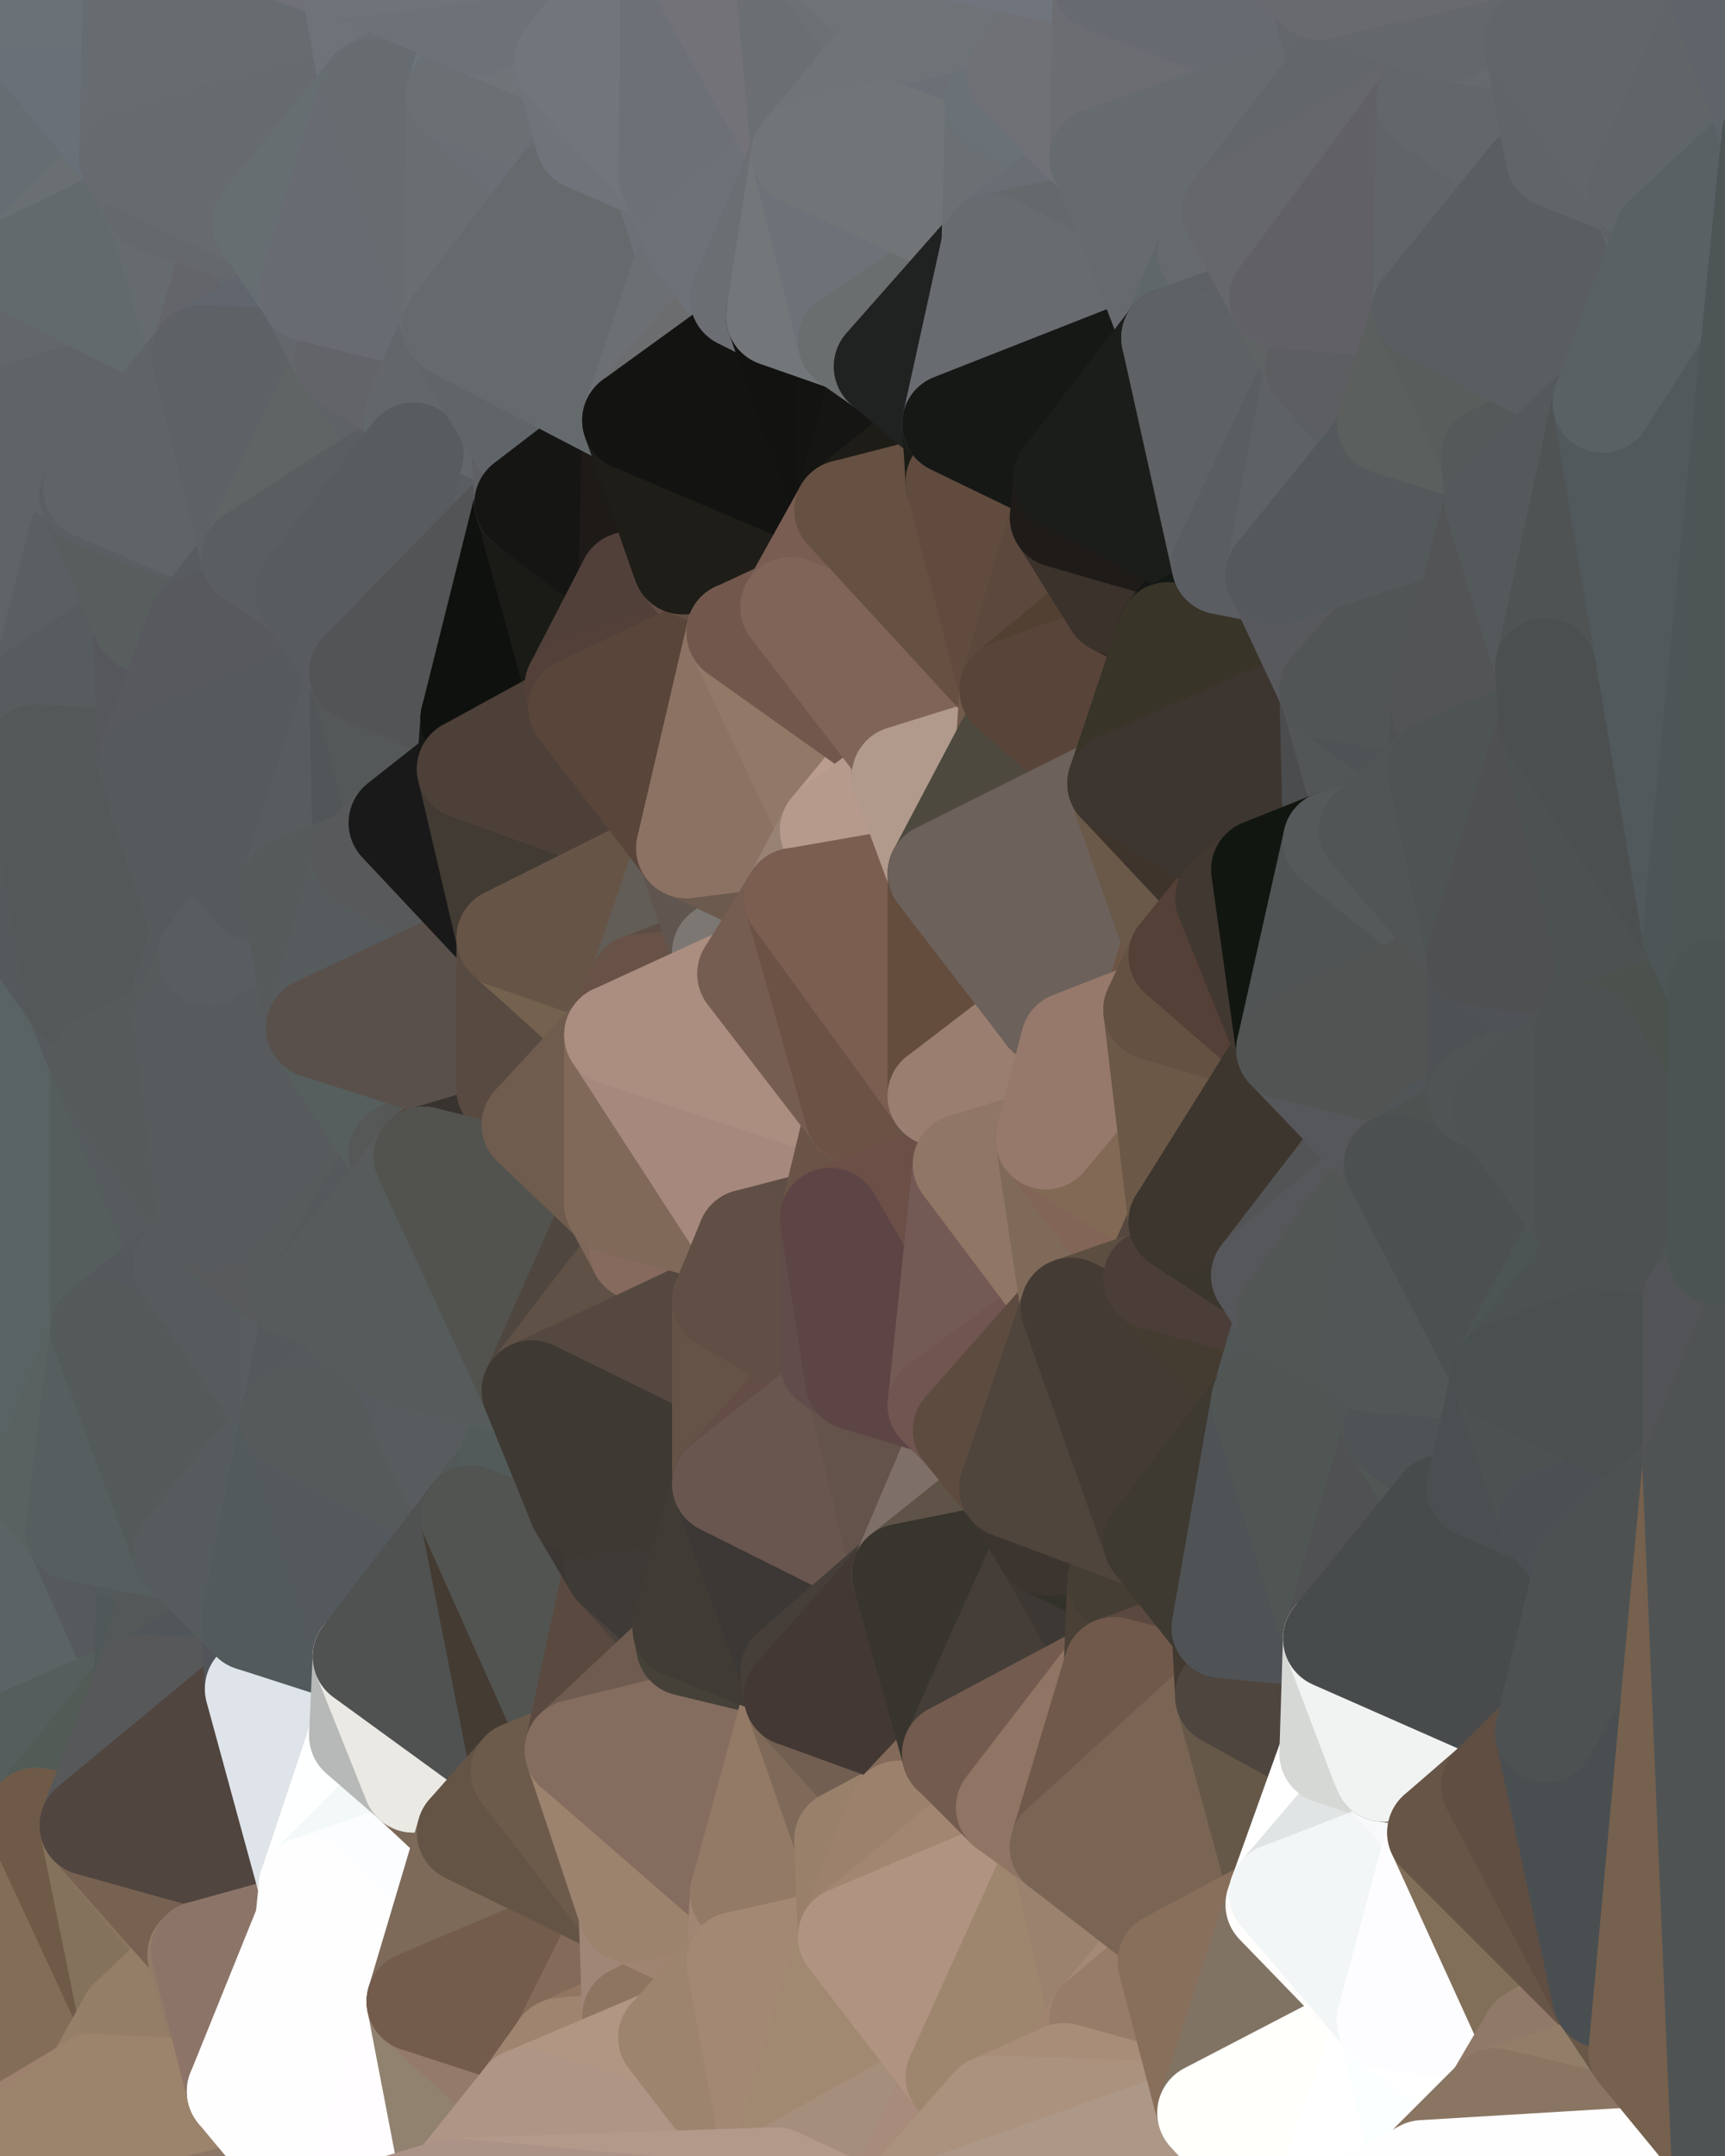 <?xml version="1.0" standalone="yes"?>
<svg width="480" height="600" xmlns="http://www.w3.org/2000/svg" version="1.1" ><rect width="100%" height="100%" fill="#808080" stroke="none"/><polygon points="-34,148 -34,518 -18,222" fill="rgba(94, 99, 102, 1)" stroke="rgba(94, 99, 102, 1)" stroke-width="28" stroke-linejoin="round"/>
		<polygon points="-34,518 -18,444 -18,222" fill="rgba(100, 105, 108, 1)" stroke="rgba(100, 105, 108, 1)" stroke-width="28" stroke-linejoin="round"/>
		<polygon points="-19,204 -34,148 -18,222" fill="rgba(93, 97, 100, 1)" stroke="rgba(93, 97, 100, 1)" stroke-width="28" stroke-linejoin="round"/>
		<polygon points="-34,518 -19,500 -18,444" fill="rgba(88, 92, 93, 1)" stroke="rgba(88, 92, 93, 1)" stroke-width="28" stroke-linejoin="round"/>
		<polygon points="-4,118 -34,148 -3,130" fill="rgba(95, 100, 106, 1)" stroke="rgba(95, 100, 106, 1)" stroke-width="28" stroke-linejoin="round"/>
		<polygon points="-3,574 -34,518 0,599" fill="rgba(145, 123, 100, 1)" stroke="rgba(145, 123, 100, 1)" stroke-width="28" stroke-linejoin="round"/>
		<polygon points="-18,444 -19,500 -4,488" fill="rgba(90, 98, 101, 1)" stroke="rgba(90, 98, 101, 1)" stroke-width="28" stroke-linejoin="round"/>
		<polygon points="-34,148 -4,118 6,74" fill="rgba(99, 104, 108, 1)" stroke="rgba(99, 104, 108, 1)" stroke-width="28" stroke-linejoin="round"/>
		<polygon points="0,0 -34,148 6,74" fill="rgba(101, 106, 110, 1)" stroke="rgba(101, 106, 110, 1)" stroke-width="28" stroke-linejoin="round"/>
		<polygon points="-3,574 0,599 6,592" fill="rgba(156, 131, 111, 1)" stroke="rgba(156, 131, 111, 1)" stroke-width="28" stroke-linejoin="round"/>
		<polygon points="-4,488 -19,500 10,506" fill="rgba(86, 92, 92, 1)" stroke="rgba(86, 92, 92, 1)" stroke-width="28" stroke-linejoin="round"/>
		<polygon points="-19,204 -18,222 10,210" fill="rgba(89, 93, 96, 1)" stroke="rgba(89, 93, 96, 1)" stroke-width="28" stroke-linejoin="round"/>
		<polygon points="-19,204 10,210 11,192" fill="rgba(90, 91, 93, 1)" stroke="rgba(90, 91, 93, 1)" stroke-width="28" stroke-linejoin="round"/>
		<polygon points="-34,148 -19,204 11,192" fill="rgba(87, 95, 97, 1)" stroke="rgba(87, 95, 97, 1)" stroke-width="28" stroke-linejoin="round"/>
		<polygon points="-19,500 -34,518 10,506" fill="rgba(88, 90, 89, 1)" stroke="rgba(88, 90, 89, 1)" stroke-width="28" stroke-linejoin="round"/>
		<polygon points="11,414 -18,444 21,426" fill="rgba(96, 101, 104, 1)" stroke="rgba(96, 101, 104, 1)" stroke-width="28" stroke-linejoin="round"/>
		<polygon points="-3,574 6,592 26,580" fill="rgba(154, 130, 106, 1)" stroke="rgba(154, 130, 106, 1)" stroke-width="28" stroke-linejoin="round"/>
		<polygon points="-3,130 25,138 26,136" fill="rgba(90, 94, 95, 1)" stroke="rgba(90, 94, 95, 1)" stroke-width="28" stroke-linejoin="round"/>
		<polygon points="21,278 28,370 28,296" fill="rgba(87, 91, 94, 1)" stroke="rgba(87, 91, 94, 1)" stroke-width="28" stroke-linejoin="round"/>
		<polygon points="-18,444 11,414 28,370" fill="rgba(96, 101, 105, 1)" stroke="rgba(96, 101, 105, 1)" stroke-width="28" stroke-linejoin="round"/>
		<polygon points="21,278 -18,444 28,370" fill="rgba(93, 96, 101, 1)" stroke="rgba(93, 96, 101, 1)" stroke-width="28" stroke-linejoin="round"/>
		<polygon points="-4,118 -3,130 26,136" fill="rgba(98, 103, 107, 1)" stroke="rgba(98, 103, 107, 1)" stroke-width="28" stroke-linejoin="round"/>
		<polygon points="-3,130 11,192 25,138" fill="rgba(95, 99, 102, 1)" stroke="rgba(95, 99, 102, 1)" stroke-width="28" stroke-linejoin="round"/>
		<polygon points="-18,222 -18,444 21,278" fill="rgba(89, 99, 100, 1)" stroke="rgba(89, 99, 100, 1)" stroke-width="28" stroke-linejoin="round"/>
		<polygon points="-3,130 -34,148 11,192" fill="rgba(95, 100, 104, 1)" stroke="rgba(95, 100, 104, 1)" stroke-width="28" stroke-linejoin="round"/>
		<polygon points="-34,518 -3,574 10,506" fill="rgba(108, 89, 72, 1)" stroke="rgba(108, 89, 72, 1)" stroke-width="28" stroke-linejoin="round"/>
		<polygon points="0,0 6,74 36,44" fill="rgba(102, 109, 115, 1)" stroke="rgba(102, 109, 115, 1)" stroke-width="28" stroke-linejoin="round"/>
		<polygon points="-3,574 26,580 36,562" fill="rgba(150, 126, 102, 1)" stroke="rgba(150, 126, 102, 1)" stroke-width="28" stroke-linejoin="round"/>
		<polygon points="-18,444 -4,488 40,469" fill="rgba(91, 99, 102, 1)" stroke="rgba(91, 99, 102, 1)" stroke-width="28" stroke-linejoin="round"/>
		<polygon points="21,426 -18,444 40,469" fill="rgba(91, 99, 101, 1)" stroke="rgba(91, 99, 101, 1)" stroke-width="28" stroke-linejoin="round"/>
		<polygon points="25,138 11,192 40,173" fill="rgba(91, 94, 99, 1)" stroke="rgba(91, 94, 99, 1)" stroke-width="28" stroke-linejoin="round"/>
		<polygon points="36,44 6,74 43,56" fill="rgba(106, 111, 114, 1)" stroke="rgba(106, 111, 114, 1)" stroke-width="28" stroke-linejoin="round"/>
		<polygon points="11,192 10,210 41,212" fill="rgba(88, 89, 91, 1)" stroke="rgba(88, 89, 91, 1)" stroke-width="28" stroke-linejoin="round"/>
		<polygon points="21,426 40,469 41,434" fill="rgba(86, 90, 93, 1)" stroke="rgba(86, 90, 93, 1)" stroke-width="28" stroke-linejoin="round"/>
		<polygon points="-4,488 10,506 40,469" fill="rgba(85, 94, 93, 1)" stroke="rgba(85, 94, 93, 1)" stroke-width="28" stroke-linejoin="round"/>
		<polygon points="10,506 25,508 40,469" fill="rgba(82, 91, 86, 1)" stroke="rgba(82, 91, 86, 1)" stroke-width="28" stroke-linejoin="round"/>
		<polygon points="0,0 36,44 37,0" fill="rgba(105, 112, 120, 1)" stroke="rgba(105, 112, 120, 1)" stroke-width="28" stroke-linejoin="round"/>
		<polygon points="10,506 -3,574 36,562" fill="rgba(131, 109, 88, 1)" stroke="rgba(131, 109, 88, 1)" stroke-width="28" stroke-linejoin="round"/>
		<polygon points="25,508 10,506 36,562" fill="rgba(111, 90, 71, 1)" stroke="rgba(111, 90, 71, 1)" stroke-width="28" stroke-linejoin="round"/>
		<polygon points="10,210 -18,222 21,278" fill="rgba(85, 89, 92, 1)" stroke="rgba(85, 89, 92, 1)" stroke-width="28" stroke-linejoin="round"/>
		<polygon points="21,278 28,296 51,284" fill="rgba(86, 90, 93, 1)" stroke="rgba(86, 90, 93, 1)" stroke-width="28" stroke-linejoin="round"/>
		<polygon points="40,173 11,192 41,212" fill="rgba(87, 92, 95, 1)" stroke="rgba(87, 92, 95, 1)" stroke-width="28" stroke-linejoin="round"/>
		<polygon points="6,74 -4,118 56,99" fill="rgba(99, 102, 107, 1)" stroke="rgba(99, 102, 107, 1)" stroke-width="28" stroke-linejoin="round"/>
		<polygon points="-4,118 26,136 56,99" fill="rgba(96, 99, 104, 1)" stroke="rgba(96, 99, 104, 1)" stroke-width="28" stroke-linejoin="round"/>
		<polygon points="25,508 36,562 55,544" fill="rgba(132, 114, 92, 1)" stroke="rgba(132, 114, 92, 1)" stroke-width="28" stroke-linejoin="round"/>
		<polygon points="28,296 28,370 51,352" fill="rgba(85, 94, 93, 1)" stroke="rgba(85, 94, 93, 1)" stroke-width="28" stroke-linejoin="round"/>
		<polygon points="41,212 21,278 58,266" fill="rgba(90, 91, 93, 1)" stroke="rgba(90, 91, 93, 1)" stroke-width="28" stroke-linejoin="round"/>
		<polygon points="21,278 51,284 58,266" fill="rgba(86, 90, 93, 1)" stroke="rgba(86, 90, 93, 1)" stroke-width="28" stroke-linejoin="round"/>
		<polygon points="28,296 51,352 58,340" fill="rgba(86, 91, 94, 1)" stroke="rgba(86, 91, 94, 1)" stroke-width="28" stroke-linejoin="round"/>
		<polygon points="43,56 6,74 56,99" fill="rgba(98, 106, 109, 1)" stroke="rgba(98, 106, 109, 1)" stroke-width="28" stroke-linejoin="round"/>
		<polygon points="25,508 55,544 56,543" fill="rgba(139, 117, 96, 1)" stroke="rgba(139, 117, 96, 1)" stroke-width="28" stroke-linejoin="round"/>
		<polygon points="10,210 21,278 41,212" fill="rgba(84, 88, 89, 1)" stroke="rgba(84, 88, 89, 1)" stroke-width="28" stroke-linejoin="round"/>
		<polygon points="36,562 26,580 66,582" fill="rgba(150, 128, 105, 1)" stroke="rgba(150, 128, 105, 1)" stroke-width="28" stroke-linejoin="round"/>
		<polygon points="40,173 41,212 55,174" fill="rgba(86, 87, 92, 1)" stroke="rgba(86, 87, 92, 1)" stroke-width="28" stroke-linejoin="round"/>
		<polygon points="41,434 40,469 51,432" fill="rgba(80, 88, 90, 1)" stroke="rgba(80, 88, 90, 1)" stroke-width="28" stroke-linejoin="round"/>
		<polygon points="21,426 41,434 51,432" fill="rgba(84, 89, 92, 1)" stroke="rgba(84, 89, 92, 1)" stroke-width="28" stroke-linejoin="round"/>
		<polygon points="51,432 40,469 70,451" fill="rgba(84, 88, 89, 1)" stroke="rgba(84, 88, 89, 1)" stroke-width="28" stroke-linejoin="round"/>
		<polygon points="40,173 55,174 70,155" fill="rgba(87, 91, 94, 1)" stroke="rgba(87, 91, 94, 1)" stroke-width="28" stroke-linejoin="round"/>
		<polygon points="25,138 40,173 70,155" fill="rgba(88, 94, 94, 1)" stroke="rgba(88, 94, 94, 1)" stroke-width="28" stroke-linejoin="round"/>
		<polygon points="43,56 56,99 66,64" fill="rgba(102, 107, 110, 1)" stroke="rgba(102, 107, 110, 1)" stroke-width="28" stroke-linejoin="round"/>
		<polygon points="41,212 58,266 71,248" fill="rgba(86, 90, 93, 1)" stroke="rgba(86, 90, 93, 1)" stroke-width="28" stroke-linejoin="round"/>
		<polygon points="26,136 25,138 70,155" fill="rgba(90, 95, 99, 1)" stroke="rgba(90, 95, 99, 1)" stroke-width="28" stroke-linejoin="round"/>
		<polygon points="0,0 37,0 67,-29" fill="rgba(106, 113, 119, 1)" stroke="rgba(106, 113, 119, 1)" stroke-width="28" stroke-linejoin="round"/>
		<polygon points="11,414 21,426 28,370" fill="rgba(89, 98, 97, 1)" stroke="rgba(89, 98, 97, 1)" stroke-width="28" stroke-linejoin="round"/>
		<polygon points="70,451 40,469 71,470" fill="rgba(81, 86, 90, 1)" stroke="rgba(81, 86, 90, 1)" stroke-width="28" stroke-linejoin="round"/>
		<polygon points="55,544 36,562 66,582" fill="rgba(148, 126, 103, 1)" stroke="rgba(148, 126, 103, 1)" stroke-width="28" stroke-linejoin="round"/>
		<polygon points="51,284 28,296 58,340" fill="rgba(85, 91, 91, 1)" stroke="rgba(85, 91, 91, 1)" stroke-width="28" stroke-linejoin="round"/>
		<polygon points="28,370 21,426 51,432" fill="rgba(86, 94, 96, 1)" stroke="rgba(86, 94, 96, 1)" stroke-width="28" stroke-linejoin="round"/>
		<polygon points="58,340 51,352 81,358" fill="rgba(86, 92, 92, 1)" stroke="rgba(86, 92, 92, 1)" stroke-width="28" stroke-linejoin="round"/>
		<polygon points="51,352 28,370 81,395" fill="rgba(85, 88, 93, 1)" stroke="rgba(85, 88, 93, 1)" stroke-width="28" stroke-linejoin="round"/>
		<polygon points="28,370 51,432 81,395" fill="rgba(84, 90, 90, 1)" stroke="rgba(84, 90, 90, 1)" stroke-width="28" stroke-linejoin="round"/>
		<polygon points="56,99 26,136 70,155" fill="rgba(96, 100, 103, 1)" stroke="rgba(96, 100, 103, 1)" stroke-width="28" stroke-linejoin="round"/>
		<polygon points="56,543 85,535 86,525" fill="rgba(121, 117, 118, 1)" stroke="rgba(121, 117, 118, 1)" stroke-width="28" stroke-linejoin="round"/>
		<polygon points="66,64 56,99 86,81" fill="rgba(100, 101, 106, 1)" stroke="rgba(100, 101, 106, 1)" stroke-width="28" stroke-linejoin="round"/>
		<polygon points="73,62 66,64 86,81" fill="rgba(99, 104, 108, 1)" stroke="rgba(99, 104, 108, 1)" stroke-width="28" stroke-linejoin="round"/>
		<polygon points="70,155 55,174 85,165" fill="rgba(88, 92, 95, 1)" stroke="rgba(88, 92, 95, 1)" stroke-width="28" stroke-linejoin="round"/>
		<polygon points="40,469 25,508 71,470" fill="rgba(87, 88, 90, 1)" stroke="rgba(87, 88, 90, 1)" stroke-width="28" stroke-linejoin="round"/>
		<polygon points="58,266 51,284 88,286" fill="rgba(87, 91, 92, 1)" stroke="rgba(87, 91, 92, 1)" stroke-width="28" stroke-linejoin="round"/>
		<polygon points="25,508 56,543 86,525" fill="rgba(119, 98, 81, 1)" stroke="rgba(119, 98, 81, 1)" stroke-width="28" stroke-linejoin="round"/>
		<polygon points="71,470 25,508 86,525" fill="rgba(80, 69, 63, 1)" stroke="rgba(80, 69, 63, 1)" stroke-width="28" stroke-linejoin="round"/>
		<polygon points="51,352 81,395 81,358" fill="rgba(86, 91, 94, 1)" stroke="rgba(86, 91, 94, 1)" stroke-width="28" stroke-linejoin="round"/>
		<polygon points="36,44 43,56 73,62" fill="rgba(103, 106, 111, 1)" stroke="rgba(103, 106, 111, 1)" stroke-width="28" stroke-linejoin="round"/>
		<polygon points="43,56 66,64 73,62" fill="rgba(101, 104, 109, 1)" stroke="rgba(101, 104, 109, 1)" stroke-width="28" stroke-linejoin="round"/>
		<polygon points="56,543 55,544 66,582" fill="rgba(146, 124, 103, 1)" stroke="rgba(146, 124, 103, 1)" stroke-width="28" stroke-linejoin="round"/>
		<polygon points="6,592 0,599 26,580" fill="rgba(158, 129, 111, 1)" stroke="rgba(158, 129, 111, 1)" stroke-width="28" stroke-linejoin="round"/>
		<polygon points="86,81 56,99 96,100" fill="rgba(97, 101, 110, 1)" stroke="rgba(97, 101, 110, 1)" stroke-width="28" stroke-linejoin="round"/>
		<polygon points="67,-29 37,0 97,-9" fill="rgba(110, 113, 122, 1)" stroke="rgba(110, 113, 122, 1)" stroke-width="28" stroke-linejoin="round"/>
		<polygon points="66,582 0,599 96,618" fill="rgba(140, 119, 102, 1)" stroke="rgba(140, 119, 102, 1)" stroke-width="28" stroke-linejoin="round"/>
		<polygon points="81,358 81,395 88,360" fill="rgba(88, 93, 96, 1)" stroke="rgba(88, 93, 96, 1)" stroke-width="28" stroke-linejoin="round"/>
		<polygon points="51,284 58,340 88,286" fill="rgba(86, 91, 94, 1)" stroke="rgba(86, 91, 94, 1)" stroke-width="28" stroke-linejoin="round"/>
		<polygon points="81,247 58,266 88,286" fill="rgba(86, 91, 94, 1)" stroke="rgba(86, 91, 94, 1)" stroke-width="28" stroke-linejoin="round"/>
		<polygon points="71,248 58,266 81,247" fill="rgba(88, 93, 97, 1)" stroke="rgba(88, 93, 97, 1)" stroke-width="28" stroke-linejoin="round"/>
		<polygon points="26,580 0,599 66,582" fill="rgba(156, 132, 108, 1)" stroke="rgba(156, 132, 108, 1)" stroke-width="28" stroke-linejoin="round"/>
		<polygon points="85,165 55,174 100,187" fill="rgba(84, 89, 92, 1)" stroke="rgba(84, 89, 92, 1)" stroke-width="28" stroke-linejoin="round"/>
		<polygon points="70,451 71,470 101,461" fill="rgba(81, 84, 89, 1)" stroke="rgba(81, 84, 89, 1)" stroke-width="28" stroke-linejoin="round"/>
		<polygon points="56,543 66,582 85,535" fill="rgba(140, 116, 104, 1)" stroke="rgba(140, 116, 104, 1)" stroke-width="28" stroke-linejoin="round"/>
		<polygon points="97,-9 37,0 103,25" fill="rgba(112, 112, 120, 1)" stroke="rgba(112, 112, 120, 1)" stroke-width="28" stroke-linejoin="round"/>
		<polygon points="37,0 36,44 103,25" fill="rgba(103, 108, 112, 1)" stroke="rgba(103, 108, 112, 1)" stroke-width="28" stroke-linejoin="round"/>
		<polygon points="36,44 73,62 103,25" fill="rgba(103, 106, 111, 1)" stroke="rgba(103, 106, 111, 1)" stroke-width="28" stroke-linejoin="round"/>
		<polygon points="71,470 100,483 101,461" fill="rgba(78, 84, 84, 1)" stroke="rgba(78, 84, 84, 1)" stroke-width="28" stroke-linejoin="round"/>
		<polygon points="71,470 86,525 100,483" fill="rgba(223, 228, 234, 1)" stroke="rgba(223, 228, 234, 1)" stroke-width="28" stroke-linejoin="round"/>
		<polygon points="55,174 41,212 100,187" fill="rgba(88, 89, 94, 1)" stroke="rgba(88, 89, 94, 1)" stroke-width="28" stroke-linejoin="round"/>
		<polygon points="41,212 81,247 100,187" fill="rgba(86, 90, 93, 1)" stroke="rgba(86, 90, 93, 1)" stroke-width="28" stroke-linejoin="round"/>
		<polygon points="56,99 70,155 96,100" fill="rgba(94, 97, 102, 1)" stroke="rgba(94, 97, 102, 1)" stroke-width="28" stroke-linejoin="round"/>
		<polygon points="41,212 71,248 81,247" fill="rgba(86, 90, 93, 1)" stroke="rgba(86, 90, 93, 1)" stroke-width="28" stroke-linejoin="round"/>
		<polygon points="51,432 70,451 81,395" fill="rgba(86, 91, 94, 1)" stroke="rgba(86, 91, 94, 1)" stroke-width="28" stroke-linejoin="round"/>
		<polygon points="58,340 81,358 111,321" fill="rgba(89, 90, 92, 1)" stroke="rgba(89, 90, 92, 1)" stroke-width="28" stroke-linejoin="round"/>
		<polygon points="88,286 58,340 111,321" fill="rgba(87, 91, 94, 1)" stroke="rgba(87, 91, 94, 1)" stroke-width="28" stroke-linejoin="round"/>
		<polygon points="88,360 81,395 111,377" fill="rgba(84, 89, 92, 1)" stroke="rgba(84, 89, 92, 1)" stroke-width="28" stroke-linejoin="round"/>
		<polygon points="100,187 81,247 101,239" fill="rgba(88, 92, 95, 1)" stroke="rgba(88, 92, 95, 1)" stroke-width="28" stroke-linejoin="round"/>
		<polygon points="96,100 70,155 115,126" fill="rgba(95, 101, 101, 1)" stroke="rgba(95, 101, 101, 1)" stroke-width="28" stroke-linejoin="round"/>
		<polygon points="81,358 88,360 111,321" fill="rgba(87, 91, 92, 1)" stroke="rgba(87, 91, 92, 1)" stroke-width="28" stroke-linejoin="round"/>
		<polygon points="100,187 101,239 111,229" fill="rgba(82, 86, 89, 1)" stroke="rgba(82, 86, 89, 1)" stroke-width="28" stroke-linejoin="round"/>
		<polygon points="96,100 115,126 116,113" fill="rgba(95, 98, 103, 1)" stroke="rgba(95, 98, 103, 1)" stroke-width="28" stroke-linejoin="round"/>
		<polygon points="85,535 66,582 116,557" fill="rgba(254, 254, 254, 1)" stroke="rgba(254, 254, 254, 1)" stroke-width="28" stroke-linejoin="round"/>
		<polygon points="100,483 86,525 115,496" fill="rgba(254, 255, 255, 1)" stroke="rgba(254, 255, 255, 1)" stroke-width="28" stroke-linejoin="round"/>
		<polygon points="111,377 81,395 118,396" fill="rgba(86, 90, 93, 1)" stroke="rgba(86, 90, 93, 1)" stroke-width="28" stroke-linejoin="round"/>
		<polygon points="70,155 85,165 115,126" fill="rgba(90, 94, 97, 1)" stroke="rgba(90, 94, 97, 1)" stroke-width="28" stroke-linejoin="round"/>
		<polygon points="81,247 88,286 101,239" fill="rgba(86, 90, 91, 1)" stroke="rgba(86, 90, 91, 1)" stroke-width="28" stroke-linejoin="round"/>
		<polygon points="86,81 96,100 126,91" fill="rgba(100, 103, 108, 1)" stroke="rgba(100, 103, 108, 1)" stroke-width="28" stroke-linejoin="round"/>
		<polygon points="96,100 116,113 126,91" fill="rgba(99, 100, 105, 1)" stroke="rgba(99, 100, 105, 1)" stroke-width="28" stroke-linejoin="round"/>
		<polygon points="81,395 70,451 101,461" fill="rgba(82, 90, 92, 1)" stroke="rgba(82, 90, 92, 1)" stroke-width="28" stroke-linejoin="round"/>
		<polygon points="100,187 130,214 131,200" fill="rgba(79, 81, 80, 1)" stroke="rgba(79, 81, 80, 1)" stroke-width="28" stroke-linejoin="round"/>
		<polygon points="81,395 101,461 131,422" fill="rgba(84, 89, 93, 1)" stroke="rgba(84, 89, 93, 1)" stroke-width="28" stroke-linejoin="round"/>
		<polygon points="118,396 81,395 131,422" fill="rgba(86, 90, 91, 1)" stroke="rgba(86, 90, 91, 1)" stroke-width="28" stroke-linejoin="round"/>
		<polygon points="115,496 86,525 130,510" fill="rgba(243, 249, 249, 1)" stroke="rgba(243, 249, 249, 1)" stroke-width="28" stroke-linejoin="round"/>
		<polygon points="100,187 111,229 130,214" fill="rgba(84, 88, 89, 1)" stroke="rgba(84, 88, 89, 1)" stroke-width="28" stroke-linejoin="round"/>
		<polygon points="66,582 96,618 116,557" fill="rgba(254, 254, 254, 1)" stroke="rgba(254, 254, 254, 1)" stroke-width="28" stroke-linejoin="round"/>
		<polygon points="97,-9 103,25 133,7" fill="rgba(111, 114, 121, 1)" stroke="rgba(111, 114, 121, 1)" stroke-width="28" stroke-linejoin="round"/>
		<polygon points="103,25 127,26 133,7" fill="rgba(106, 109, 116, 1)" stroke="rgba(106, 109, 116, 1)" stroke-width="28" stroke-linejoin="round"/>
		<polygon points="86,525 116,557 130,510" fill="rgba(252, 253, 255, 1)" stroke="rgba(252, 253, 255, 1)" stroke-width="28" stroke-linejoin="round"/>
		<polygon points="116,557 96,618 126,609" fill="rgba(255, 253, 255, 1)" stroke="rgba(255, 253, 255, 1)" stroke-width="28" stroke-linejoin="round"/>
		<polygon points="111,321 88,360 118,322" fill="rgba(85, 89, 92, 1)" stroke="rgba(85, 89, 92, 1)" stroke-width="28" stroke-linejoin="round"/>
		<polygon points="86,525 85,535 116,557" fill="rgba(254, 254, 254, 1)" stroke="rgba(254, 254, 254, 1)" stroke-width="28" stroke-linejoin="round"/>
		<polygon points="73,62 86,81 103,25" fill="rgba(102, 110, 113, 1)" stroke="rgba(102, 110, 113, 1)" stroke-width="28" stroke-linejoin="round"/>
		<polygon points="118,396 131,422 141,409" fill="rgba(88, 92, 95, 1)" stroke="rgba(88, 92, 95, 1)" stroke-width="28" stroke-linejoin="round"/>
		<polygon points="88,286 111,321 141,303" fill="rgba(86, 95, 94, 1)" stroke="rgba(86, 95, 94, 1)" stroke-width="28" stroke-linejoin="round"/>
		<polygon points="111,321 118,322 141,303" fill="rgba(86, 88, 87, 1)" stroke="rgba(86, 88, 87, 1)" stroke-width="28" stroke-linejoin="round"/>
		<polygon points="101,239 88,286 141,261" fill="rgba(86, 91, 94, 1)" stroke="rgba(86, 91, 94, 1)" stroke-width="28" stroke-linejoin="round"/>
		<polygon points="111,229 101,239 141,261" fill="rgba(88, 89, 91, 1)" stroke="rgba(88, 89, 91, 1)" stroke-width="28" stroke-linejoin="round"/>
		<polygon points="88,360 111,377 118,322" fill="rgba(87, 91, 92, 1)" stroke="rgba(87, 91, 92, 1)" stroke-width="28" stroke-linejoin="round"/>
		<polygon points="115,496 130,510 145,493" fill="rgba(123, 104, 87, 1)" stroke="rgba(123, 104, 87, 1)" stroke-width="28" stroke-linejoin="round"/>
		<polygon points="116,113 115,126 145,123" fill="rgba(96, 104, 107, 1)" stroke="rgba(96, 104, 107, 1)" stroke-width="28" stroke-linejoin="round"/>
		<polygon points="101,461 100,483 115,496" fill="rgba(183, 185, 184, 1)" stroke="rgba(183, 185, 184, 1)" stroke-width="28" stroke-linejoin="round"/>
		<polygon points="145,123 115,126 146,140" fill="rgba(95, 99, 102, 1)" stroke="rgba(95, 99, 102, 1)" stroke-width="28" stroke-linejoin="round"/>
		<polygon points="116,557 126,609 146,584" fill="rgba(145, 130, 111, 1)" stroke="rgba(145, 130, 111, 1)" stroke-width="28" stroke-linejoin="round"/>
		<polygon points="103,25 86,81 126,91" fill="rgba(104, 107, 114, 1)" stroke="rgba(104, 107, 114, 1)" stroke-width="28" stroke-linejoin="round"/>
		<polygon points="141,303 118,322 148,313" fill="rgba(88, 71, 64, 1)" stroke="rgba(88, 71, 64, 1)" stroke-width="28" stroke-linejoin="round"/>
		<polygon points="111,377 118,396 148,387" fill="rgba(87, 90, 95, 1)" stroke="rgba(87, 90, 95, 1)" stroke-width="28" stroke-linejoin="round"/>
		<polygon points="118,396 141,409 148,387" fill="rgba(88, 92, 95, 1)" stroke="rgba(88, 92, 95, 1)" stroke-width="28" stroke-linejoin="round"/>
		<polygon points="115,126 100,187 146,140" fill="rgba(90, 93, 98, 1)" stroke="rgba(90, 93, 98, 1)" stroke-width="28" stroke-linejoin="round"/>
		<polygon points="101,461 115,496 145,493" fill="rgba(234, 233, 228, 1)" stroke="rgba(234, 233, 228, 1)" stroke-width="28" stroke-linejoin="round"/>
		<polygon points="126,91 116,113 145,123" fill="rgba(99, 102, 107, 1)" stroke="rgba(99, 102, 107, 1)" stroke-width="28" stroke-linejoin="round"/>
		<polygon points="141,261 88,286 141,303" fill="rgba(89, 80, 75, 1)" stroke="rgba(89, 80, 75, 1)" stroke-width="28" stroke-linejoin="round"/>
		<polygon points="103,25 126,91 127,26" fill="rgba(103, 108, 112, 1)" stroke="rgba(103, 108, 112, 1)" stroke-width="28" stroke-linejoin="round"/>
		<polygon points="85,165 100,187 115,126" fill="rgba(88, 91, 96, 1)" stroke="rgba(88, 91, 96, 1)" stroke-width="28" stroke-linejoin="round"/>
		<polygon points="116,557 146,584 156,570" fill="rgba(148, 122, 105, 1)" stroke="rgba(148, 122, 105, 1)" stroke-width="28" stroke-linejoin="round"/>
		<polygon points="127,26 126,91 156,52" fill="rgba(106, 109, 114, 1)" stroke="rgba(106, 109, 114, 1)" stroke-width="28" stroke-linejoin="round"/>
		<polygon points="133,7 127,26 157,17" fill="rgba(109, 116, 122, 1)" stroke="rgba(109, 116, 122, 1)" stroke-width="28" stroke-linejoin="round"/>
		<polygon points="100,187 131,200 146,140" fill="rgba(83, 84, 86, 1)" stroke="rgba(83, 84, 86, 1)" stroke-width="28" stroke-linejoin="round"/>
		<polygon points="130,214 111,229 141,261" fill="rgba(25, 25, 25, 1)" stroke="rgba(25, 25, 25, 1)" stroke-width="28" stroke-linejoin="round"/>
		<polygon points="141,409 131,422 161,419" fill="rgba(82, 88, 88, 1)" stroke="rgba(82, 88, 88, 1)" stroke-width="28" stroke-linejoin="round"/>
		<polygon points="160,191 131,200 161,197" fill="rgba(38, 37, 32, 1)" stroke="rgba(38, 37, 32, 1)" stroke-width="28" stroke-linejoin="round"/>
		<polygon points="127,26 156,52 163,39" fill="rgba(106, 111, 117, 1)" stroke="rgba(106, 111, 117, 1)" stroke-width="28" stroke-linejoin="round"/>
		<polygon points="157,17 127,26 163,39" fill="rgba(107, 112, 116, 1)" stroke="rgba(107, 112, 116, 1)" stroke-width="28" stroke-linejoin="round"/>
		<polygon points="131,200 130,214 161,197" fill="rgba(22, 24, 21, 1)" stroke="rgba(22, 24, 21, 1)" stroke-width="28" stroke-linejoin="round"/>
		<polygon points="146,140 131,200 160,191" fill="rgba(15, 17, 14, 1)" stroke="rgba(15, 17, 14, 1)" stroke-width="28" stroke-linejoin="round"/>
		<polygon points="148,313 118,322 171,335" fill="rgba(56, 51, 47, 1)" stroke="rgba(56, 51, 47, 1)" stroke-width="28" stroke-linejoin="round"/>
		<polygon points="161,419 131,422 171,436" fill="rgba(87, 87, 87, 1)" stroke="rgba(87, 87, 87, 1)" stroke-width="28" stroke-linejoin="round"/>
		<polygon points="141,261 141,303 171,288" fill="rgba(87, 74, 65, 1)" stroke="rgba(87, 74, 65, 1)" stroke-width="28" stroke-linejoin="round"/>
		<polygon points="141,303 148,313 171,288" fill="rgba(88, 74, 65, 1)" stroke="rgba(88, 74, 65, 1)" stroke-width="28" stroke-linejoin="round"/>
		<polygon points="148,387 141,409 161,419" fill="rgba(82, 91, 90, 1)" stroke="rgba(82, 91, 90, 1)" stroke-width="28" stroke-linejoin="round"/>
		<polygon points="118,322 111,377 148,387" fill="rgba(86, 92, 92, 1)" stroke="rgba(86, 92, 92, 1)" stroke-width="28" stroke-linejoin="round"/>
		<polygon points="131,422 101,461 145,493" fill="rgba(80, 82, 81, 1)" stroke="rgba(80, 82, 81, 1)" stroke-width="28" stroke-linejoin="round"/>
		<polygon points="130,510 116,557 175,532" fill="rgba(125, 106, 89, 1)" stroke="rgba(125, 106, 89, 1)" stroke-width="28" stroke-linejoin="round"/>
		<polygon points="146,140 160,191 175,162" fill="rgba(26, 27, 22, 1)" stroke="rgba(26, 27, 22, 1)" stroke-width="28" stroke-linejoin="round"/>
		<polygon points="118,322 148,387 171,335" fill="rgba(82, 83, 78, 1)" stroke="rgba(82, 83, 78, 1)" stroke-width="28" stroke-linejoin="round"/>
		<polygon points="131,422 145,493 160,487" fill="rgba(68, 59, 50, 1)" stroke="rgba(68, 59, 50, 1)" stroke-width="28" stroke-linejoin="round"/>
		<polygon points="116,557 156,570 175,532" fill="rgba(115, 92, 76, 1)" stroke="rgba(115, 92, 76, 1)" stroke-width="28" stroke-linejoin="round"/>
		<polygon points="131,422 160,487 171,436" fill="rgba(82, 84, 81, 1)" stroke="rgba(82, 84, 81, 1)" stroke-width="28" stroke-linejoin="round"/>
		<polygon points="171,335 148,387 178,348" fill="rgba(79, 70, 63, 1)" stroke="rgba(79, 70, 63, 1)" stroke-width="28" stroke-linejoin="round"/>
		<polygon points="141,261 171,288 178,274" fill="rgba(116, 98, 78, 1)" stroke="rgba(116, 98, 78, 1)" stroke-width="28" stroke-linejoin="round"/>
		<polygon points="145,123 146,140 176,117" fill="rgba(95, 96, 100, 1)" stroke="rgba(95, 96, 100, 1)" stroke-width="28" stroke-linejoin="round"/>
		<polygon points="126,91 145,123 176,117" fill="rgba(96, 101, 105, 1)" stroke="rgba(96, 101, 105, 1)" stroke-width="28" stroke-linejoin="round"/>
		<polygon points="175,532 156,570 176,561" fill="rgba(132, 106, 89, 1)" stroke="rgba(132, 106, 89, 1)" stroke-width="28" stroke-linejoin="round"/>
		<polygon points="145,493 130,510 175,532" fill="rgba(100, 84, 69, 1)" stroke="rgba(100, 84, 69, 1)" stroke-width="28" stroke-linejoin="round"/>
		<polygon points="160,487 145,493 175,532" fill="rgba(108, 91, 75, 1)" stroke="rgba(108, 91, 75, 1)" stroke-width="28" stroke-linejoin="round"/>
		<polygon points="163,39 156,52 186,49" fill="rgba(106, 109, 116, 1)" stroke="rgba(106, 109, 116, 1)" stroke-width="28" stroke-linejoin="round"/>
		<polygon points="133,7 157,17 187,-21" fill="rgba(111, 116, 120, 1)" stroke="rgba(111, 116, 120, 1)" stroke-width="28" stroke-linejoin="round"/>
		<polygon points="176,561 156,570 186,567" fill="rgba(146, 118, 97, 1)" stroke="rgba(146, 118, 97, 1)" stroke-width="28" stroke-linejoin="round"/>
		<polygon points="171,436 160,487 191,458" fill="rgba(90, 73, 63, 1)" stroke="rgba(90, 73, 63, 1)" stroke-width="28" stroke-linejoin="round"/>
		<polygon points="190,453 171,436 191,458" fill="rgba(75, 66, 61, 1)" stroke="rgba(75, 66, 61, 1)" stroke-width="28" stroke-linejoin="round"/>
		<polygon points="130,214 141,261 191,236" fill="rgba(66, 59, 51, 1)" stroke="rgba(66, 59, 51, 1)" stroke-width="28" stroke-linejoin="round"/>
		<polygon points="161,197 130,214 191,236" fill="rgba(77, 64, 56, 1)" stroke="rgba(77, 64, 56, 1)" stroke-width="28" stroke-linejoin="round"/>
		<polygon points="146,140 175,162 176,117" fill="rgba(21, 21, 19, 1)" stroke="rgba(21, 21, 19, 1)" stroke-width="28" stroke-linejoin="round"/>
		<polygon points="156,52 176,117 193,66" fill="rgba(105, 111, 109, 1)" stroke="rgba(105, 111, 109, 1)" stroke-width="28" stroke-linejoin="round"/>
		<polygon points="186,49 156,52 193,66" fill="rgba(109, 112, 119, 1)" stroke="rgba(109, 112, 119, 1)" stroke-width="28" stroke-linejoin="round"/>
		<polygon points="141,261 178,274 191,236" fill="rgba(102, 84, 70, 1)" stroke="rgba(102, 84, 70, 1)" stroke-width="28" stroke-linejoin="round"/>
		<polygon points="176,117 175,162 190,157" fill="rgba(30, 26, 23, 1)" stroke="rgba(30, 26, 23, 1)" stroke-width="28" stroke-linejoin="round"/>
		<polygon points="97,-9 133,7 187,-21" fill="rgba(110, 113, 120, 1)" stroke="rgba(110, 113, 120, 1)" stroke-width="28" stroke-linejoin="round"/>
		<polygon points="156,52 126,91 176,117" fill="rgba(101, 106, 109, 1)" stroke="rgba(101, 106, 109, 1)" stroke-width="28" stroke-linejoin="round"/>
		<polygon points="171,288 148,313 171,335" fill="rgba(111, 92, 78, 1)" stroke="rgba(111, 92, 78, 1)" stroke-width="28" stroke-linejoin="round"/>
		<polygon points="191,236 178,274 201,265" fill="rgba(98, 93, 87, 1)" stroke="rgba(98, 93, 87, 1)" stroke-width="28" stroke-linejoin="round"/>
		<polygon points="161,419 171,436 201,413" fill="rgba(60, 55, 51, 1)" stroke="rgba(60, 55, 51, 1)" stroke-width="28" stroke-linejoin="round"/>
		<polygon points="156,570 146,584 186,567" fill="rgba(159, 132, 111, 1)" stroke="rgba(159, 132, 111, 1)" stroke-width="28" stroke-linejoin="round"/>
		<polygon points="190,157 175,162 205,176" fill="rgba(86, 69, 59, 1)" stroke="rgba(86, 69, 59, 1)" stroke-width="28" stroke-linejoin="round"/>
		<polygon points="175,532 176,561 205,546" fill="rgba(160, 134, 119, 1)" stroke="rgba(160, 134, 119, 1)" stroke-width="28" stroke-linejoin="round"/>
		<polygon points="176,561 186,567 205,546" fill="rgba(142, 117, 97, 1)" stroke="rgba(142, 117, 97, 1)" stroke-width="28" stroke-linejoin="round"/>
		<polygon points="178,348 148,387 201,362" fill="rgba(95, 81, 70, 1)" stroke="rgba(95, 81, 70, 1)" stroke-width="28" stroke-linejoin="round"/>
		<polygon points="193,66 176,117 206,83" fill="rgba(108, 111, 116, 1)" stroke="rgba(108, 111, 116, 1)" stroke-width="28" stroke-linejoin="round"/>
		<polygon points="175,162 160,191 205,176" fill="rgba(81, 64, 57, 1)" stroke="rgba(81, 64, 57, 1)" stroke-width="28" stroke-linejoin="round"/>
		<polygon points="201,265 178,274 208,271" fill="rgba(92, 78, 69, 1)" stroke="rgba(92, 78, 69, 1)" stroke-width="28" stroke-linejoin="round"/>
		<polygon points="171,335 178,348 208,345" fill="rgba(126, 103, 89, 1)" stroke="rgba(126, 103, 89, 1)" stroke-width="28" stroke-linejoin="round"/>
		<polygon points="178,348 201,362 208,345" fill="rgba(134, 106, 94, 1)" stroke="rgba(134, 106, 94, 1)" stroke-width="28" stroke-linejoin="round"/>
		<polygon points="175,532 205,546 206,527" fill="rgba(159, 132, 113, 1)" stroke="rgba(159, 132, 113, 1)" stroke-width="28" stroke-linejoin="round"/>
		<polygon points="160,191 161,197 205,176" fill="rgba(83, 64, 57, 1)" stroke="rgba(83, 64, 57, 1)" stroke-width="28" stroke-linejoin="round"/>
		<polygon points="148,387 201,413 201,362" fill="rgba(85, 72, 64, 1)" stroke="rgba(85, 72, 64, 1)" stroke-width="28" stroke-linejoin="round"/>
		<polygon points="171,436 190,453 201,413" fill="rgba(62, 59, 54, 1)" stroke="rgba(62, 59, 54, 1)" stroke-width="28" stroke-linejoin="round"/>
		<polygon points="148,387 161,419 201,413" fill="rgba(62, 57, 51, 1)" stroke="rgba(62, 57, 51, 1)" stroke-width="28" stroke-linejoin="round"/>
		<polygon points="157,17 163,39 186,49" fill="rgba(112, 115, 122, 1)" stroke="rgba(112, 115, 122, 1)" stroke-width="28" stroke-linejoin="round"/>
		<polygon points="186,567 146,584 216,606" fill="rgba(177, 150, 131, 1)" stroke="rgba(177, 150, 131, 1)" stroke-width="28" stroke-linejoin="round"/>
		<polygon points="146,584 126,609 216,606" fill="rgba(175, 149, 134, 1)" stroke="rgba(175, 149, 134, 1)" stroke-width="28" stroke-linejoin="round"/>
		<polygon points="178,274 171,288 208,271" fill="rgba(104, 82, 71, 1)" stroke="rgba(104, 82, 71, 1)" stroke-width="28" stroke-linejoin="round"/>
		<polygon points="160,487 175,532 206,527" fill="rgba(156, 131, 109, 1)" stroke="rgba(156, 131, 109, 1)" stroke-width="28" stroke-linejoin="round"/>
		<polygon points="220,465 191,458 221,472" fill="rgba(78, 68, 66, 1)" stroke="rgba(78, 68, 66, 1)" stroke-width="28" stroke-linejoin="round"/>
		<polygon points="191,236 201,265 221,250" fill="rgba(96, 85, 79, 1)" stroke="rgba(96, 85, 79, 1)" stroke-width="28" stroke-linejoin="round"/>
		<polygon points="67,-29 97,-9 187,-21" fill="rgba(111, 116, 122, 1)" stroke="rgba(111, 116, 122, 1)" stroke-width="28" stroke-linejoin="round"/>
		<polygon points="186,49 193,66 223,43" fill="rgba(110, 113, 120, 1)" stroke="rgba(110, 113, 120, 1)" stroke-width="28" stroke-linejoin="round"/>
		<polygon points="191,458 160,487 221,472" fill="rgba(111, 91, 80, 1)" stroke="rgba(111, 91, 80, 1)" stroke-width="28" stroke-linejoin="round"/>
		<polygon points="160,487 206,527 221,472" fill="rgba(132, 109, 95, 1)" stroke="rgba(132, 109, 95, 1)" stroke-width="28" stroke-linejoin="round"/>
		<polygon points="201,265 208,271 221,250" fill="rgba(124, 119, 115, 1)" stroke="rgba(124, 119, 115, 1)" stroke-width="28" stroke-linejoin="round"/>
		<polygon points="190,453 191,458 220,465" fill="rgba(69, 65, 56, 1)" stroke="rgba(69, 65, 56, 1)" stroke-width="28" stroke-linejoin="round"/>
		<polygon points="190,157 205,176 220,169" fill="rgba(100, 78, 67, 1)" stroke="rgba(100, 78, 67, 1)" stroke-width="28" stroke-linejoin="round"/>
		<polygon points="206,83 176,117 216,88" fill="rgba(108, 109, 111, 1)" stroke="rgba(108, 109, 111, 1)" stroke-width="28" stroke-linejoin="round"/>
		<polygon points="161,197 191,236 205,176" fill="rgba(89, 69, 58, 1)" stroke="rgba(89, 69, 58, 1)" stroke-width="28" stroke-linejoin="round"/>
		<polygon points="157,17 186,49 187,-21" fill="rgba(113, 118, 124, 1)" stroke="rgba(113, 118, 124, 1)" stroke-width="28" stroke-linejoin="round"/>
		<polygon points="191,236 221,250 231,231" fill="rgba(108, 90, 78, 1)" stroke="rgba(108, 90, 78, 1)" stroke-width="28" stroke-linejoin="round"/>
		<polygon points="201,362 201,413 231,379" fill="rgba(101, 83, 71, 1)" stroke="rgba(101, 83, 71, 1)" stroke-width="28" stroke-linejoin="round"/>
		<polygon points="171,288 171,335 208,345" fill="rgba(128, 105, 89, 1)" stroke="rgba(128, 105, 89, 1)" stroke-width="28" stroke-linejoin="round"/>
		<polygon points="190,157 220,169 235,142" fill="rgba(98, 78, 67, 1)" stroke="rgba(98, 78, 67, 1)" stroke-width="28" stroke-linejoin="round"/>
		<polygon points="206,527 205,546 236,539" fill="rgba(161, 134, 115, 1)" stroke="rgba(161, 134, 115, 1)" stroke-width="28" stroke-linejoin="round"/>
		<polygon points="176,117 190,157 235,142" fill="rgba(30, 29, 24, 1)" stroke="rgba(30, 29, 24, 1)" stroke-width="28" stroke-linejoin="round"/>
		<polygon points="187,-21 186,49 223,43" fill="rgba(109, 112, 119, 1)" stroke="rgba(109, 112, 119, 1)" stroke-width="28" stroke-linejoin="round"/>
		<polygon points="193,66 206,83 223,43" fill="rgba(109, 114, 120, 1)" stroke="rgba(109, 114, 120, 1)" stroke-width="28" stroke-linejoin="round"/>
		<polygon points="231,379 201,413 238,384" fill="rgba(100, 77, 69, 1)" stroke="rgba(100, 77, 69, 1)" stroke-width="28" stroke-linejoin="round"/>
		<polygon points="208,345 231,339 238,310" fill="rgba(133, 107, 90, 1)" stroke="rgba(133, 107, 90, 1)" stroke-width="28" stroke-linejoin="round"/>
		<polygon points="171,288 208,345 238,310" fill="rgba(166, 136, 125, 1)" stroke="rgba(166, 136, 125, 1)" stroke-width="28" stroke-linejoin="round"/>
		<polygon points="208,271 171,288 238,310" fill="rgba(171, 142, 128, 1)" stroke="rgba(171, 142, 128, 1)" stroke-width="28" stroke-linejoin="round"/>
		<polygon points="235,512 206,527 236,539" fill="rgba(162, 135, 116, 1)" stroke="rgba(162, 135, 116, 1)" stroke-width="28" stroke-linejoin="round"/>
		<polygon points="216,88 176,117 235,142" fill="rgba(19, 19, 17, 1)" stroke="rgba(19, 19, 17, 1)" stroke-width="28" stroke-linejoin="round"/>
		<polygon points="221,472 206,527 235,512" fill="rgba(147, 122, 102, 1)" stroke="rgba(147, 122, 102, 1)" stroke-width="28" stroke-linejoin="round"/>
		<polygon points="205,176 191,236 231,231" fill="rgba(140, 114, 99, 1)" stroke="rgba(140, 114, 99, 1)" stroke-width="28" stroke-linejoin="round"/>
		<polygon points="208,345 231,379 231,339" fill="rgba(95, 78, 70, 1)" stroke="rgba(95, 78, 70, 1)" stroke-width="28" stroke-linejoin="round"/>
		<polygon points="208,345 201,362 231,379" fill="rgba(97, 79, 69, 1)" stroke="rgba(97, 79, 69, 1)" stroke-width="28" stroke-linejoin="round"/>
		<polygon points="217,-24 187,-21 223,43" fill="rgba(115, 114, 120, 1)" stroke="rgba(115, 114, 120, 1)" stroke-width="28" stroke-linejoin="round"/>
		<polygon points="206,83 216,88 223,43" fill="rgba(107, 110, 115, 1)" stroke="rgba(107, 110, 115, 1)" stroke-width="28" stroke-linejoin="round"/>
		<polygon points="201,413 190,453 220,465" fill="rgba(64, 59, 53, 1)" stroke="rgba(64, 59, 53, 1)" stroke-width="28" stroke-linejoin="round"/>
		<polygon points="216,88 235,142 236,95" fill="rgba(18, 18, 16, 1)" stroke="rgba(18, 18, 16, 1)" stroke-width="28" stroke-linejoin="round"/>
		<polygon points="205,546 186,567 216,606" fill="rgba(157, 132, 110, 1)" stroke="rgba(157, 132, 110, 1)" stroke-width="28" stroke-linejoin="round"/>
		<polygon points="217,-24 223,43 247,14" fill="rgba(107, 110, 115, 1)" stroke="rgba(107, 110, 115, 1)" stroke-width="28" stroke-linejoin="round"/>
		<polygon points="205,176 231,231 250,208" fill="rgba(146, 120, 103, 1)" stroke="rgba(146, 120, 103, 1)" stroke-width="28" stroke-linejoin="round"/>
		<polygon points="250,208 231,231 251,216" fill="rgba(186, 157, 141, 1)" stroke="rgba(186, 157, 141, 1)" stroke-width="28" stroke-linejoin="round"/>
		<polygon points="201,413 220,465 251,438" fill="rgba(60, 56, 53, 1)" stroke="rgba(60, 56, 53, 1)" stroke-width="28" stroke-linejoin="round"/>
		<polygon points="220,169 205,176 250,208" fill="rgba(114, 87, 76, 1)" stroke="rgba(114, 87, 76, 1)" stroke-width="28" stroke-linejoin="round"/>
		<polygon points="236,95 235,142 246,102" fill="rgba(19, 19, 17, 1)" stroke="rgba(19, 19, 17, 1)" stroke-width="28" stroke-linejoin="round"/>
		<polygon points="217,-24 247,14 253,9" fill="rgba(109, 112, 117, 1)" stroke="rgba(109, 112, 117, 1)" stroke-width="28" stroke-linejoin="round"/>
		<polygon points="221,472 235,512 250,504" fill="rgba(127, 106, 89, 1)" stroke="rgba(127, 106, 89, 1)" stroke-width="28" stroke-linejoin="round"/>
		<polygon points="231,231 221,250 261,243" fill="rgba(152, 130, 116, 1)" stroke="rgba(152, 130, 116, 1)" stroke-width="28" stroke-linejoin="round"/>
		<polygon points="251,216 231,231 261,243" fill="rgba(182, 154, 140, 1)" stroke="rgba(182, 154, 140, 1)" stroke-width="28" stroke-linejoin="round"/>
		<polygon points="238,384 201,413 251,438" fill="rgba(105, 86, 79, 1)" stroke="rgba(105, 86, 79, 1)" stroke-width="28" stroke-linejoin="round"/>
		<polygon points="205,546 216,606 236,539" fill="rgba(163, 136, 115, 1)" stroke="rgba(163, 136, 115, 1)" stroke-width="28" stroke-linejoin="round"/>
		<polygon points="223,43 216,88 236,95" fill="rgba(115, 119, 122, 1)" stroke="rgba(115, 119, 122, 1)" stroke-width="28" stroke-linejoin="round"/>
		<polygon points="246,102 235,142 265,118" fill="rgba(21, 21, 19, 1)" stroke="rgba(21, 21, 19, 1)" stroke-width="28" stroke-linejoin="round"/>
		<polygon points="221,472 250,504 265,488" fill="rgba(114, 95, 81, 1)" stroke="rgba(114, 95, 81, 1)" stroke-width="28" stroke-linejoin="round"/>
		<polygon points="236,539 216,606 266,578" fill="rgba(161, 137, 113, 1)" stroke="rgba(161, 137, 113, 1)" stroke-width="28" stroke-linejoin="round"/>
		<polygon points="265,118 235,142 266,134" fill="rgba(29, 28, 23, 1)" stroke="rgba(29, 28, 23, 1)" stroke-width="28" stroke-linejoin="round"/>
		<polygon points="261,391 251,438 268,398" fill="rgba(103, 86, 76, 1)" stroke="rgba(103, 86, 76, 1)" stroke-width="28" stroke-linejoin="round"/>
		<polygon points="238,310 231,339 268,324" fill="rgba(106, 84, 71, 1)" stroke="rgba(106, 84, 71, 1)" stroke-width="28" stroke-linejoin="round"/>
		<polygon points="261,305 238,310 268,324" fill="rgba(169, 141, 127, 1)" stroke="rgba(169, 141, 127, 1)" stroke-width="28" stroke-linejoin="round"/>
		<polygon points="216,606 246,620 266,578" fill="rgba(165, 142, 124, 1)" stroke="rgba(165, 142, 124, 1)" stroke-width="28" stroke-linejoin="round"/>
		<polygon points="238,384 251,438 261,391" fill="rgba(100, 83, 75, 1)" stroke="rgba(100, 83, 75, 1)" stroke-width="28" stroke-linejoin="round"/>
		<polygon points="220,465 221,472 251,438" fill="rgba(70, 63, 57, 1)" stroke="rgba(70, 63, 57, 1)" stroke-width="28" stroke-linejoin="round"/>
		<polygon points="235,512 236,539 250,504" fill="rgba(153, 128, 106, 1)" stroke="rgba(153, 128, 106, 1)" stroke-width="28" stroke-linejoin="round"/>
		<polygon points="221,250 208,271 238,310" fill="rgba(117, 93, 81, 1)" stroke="rgba(117, 93, 81, 1)" stroke-width="28" stroke-linejoin="round"/>
		<polygon points="223,43 236,95 276,68" fill="rgba(110, 113, 120, 1)" stroke="rgba(110, 113, 120, 1)" stroke-width="28" stroke-linejoin="round"/>
		<polygon points="251,438 221,472 265,488" fill="rgba(67, 56, 52, 1)" stroke="rgba(67, 56, 52, 1)" stroke-width="28" stroke-linejoin="round"/>
		<polygon points="221,250 238,310 261,305" fill="rgba(108, 82, 69, 1)" stroke="rgba(108, 82, 69, 1)" stroke-width="28" stroke-linejoin="round"/>
		<polygon points="253,9 247,14 277,28" fill="rgba(115, 119, 122, 1)" stroke="rgba(115, 119, 122, 1)" stroke-width="28" stroke-linejoin="round"/>
		<polygon points="236,95 246,102 276,68" fill="rgba(106, 110, 111, 1)" stroke="rgba(106, 110, 111, 1)" stroke-width="28" stroke-linejoin="round"/>
		<polygon points="231,339 231,379 238,384" fill="rgba(97, 76, 75, 1)" stroke="rgba(97, 76, 75, 1)" stroke-width="28" stroke-linejoin="round"/>
		<polygon points="250,208 251,216 280,207" fill="rgba(168, 140, 129, 1)" stroke="rgba(168, 140, 129, 1)" stroke-width="28" stroke-linejoin="round"/>
		<polygon points="265,488 250,504 280,503" fill="rgba(132, 106, 89, 1)" stroke="rgba(132, 106, 89, 1)" stroke-width="28" stroke-linejoin="round"/>
		<polygon points="247,14 223,43 277,28" fill="rgba(112, 115, 120, 1)" stroke="rgba(112, 115, 120, 1)" stroke-width="28" stroke-linejoin="round"/>
		<polygon points="266,578 246,620 276,586" fill="rgba(168, 139, 123, 1)" stroke="rgba(168, 139, 123, 1)" stroke-width="28" stroke-linejoin="round"/>
		<polygon points="261,243 221,250 261,305" fill="rgba(123, 94, 80, 1)" stroke="rgba(123, 94, 80, 1)" stroke-width="28" stroke-linejoin="round"/>
		<polygon points="250,208 280,207 281,192" fill="rgba(137, 108, 94, 1)" stroke="rgba(137, 108, 94, 1)" stroke-width="28" stroke-linejoin="round"/>
		<polygon points="268,398 251,438 281,414" fill="rgba(126, 111, 104, 1)" stroke="rgba(126, 111, 104, 1)" stroke-width="28" stroke-linejoin="round"/>
		<polygon points="253,9 277,28 283,21" fill="rgba(109, 112, 119, 1)" stroke="rgba(109, 112, 119, 1)" stroke-width="28" stroke-linejoin="round"/>
		<polygon points="235,142 220,169 281,192" fill="rgba(121, 93, 82, 1)" stroke="rgba(121, 93, 82, 1)" stroke-width="28" stroke-linejoin="round"/>
		<polygon points="220,169 250,208 281,192" fill="rgba(128, 100, 88, 1)" stroke="rgba(128, 100, 88, 1)" stroke-width="28" stroke-linejoin="round"/>
		<polygon points="251,216 261,243 280,207" fill="rgba(177, 154, 140, 1)" stroke="rgba(177, 154, 140, 1)" stroke-width="28" stroke-linejoin="round"/>
		<polygon points="223,43 276,68 277,28" fill="rgba(113, 117, 120, 1)" stroke="rgba(113, 117, 120, 1)" stroke-width="28" stroke-linejoin="round"/>
		<polygon points="261,243 261,305 291,282" fill="rgba(100, 77, 61, 1)" stroke="rgba(100, 77, 61, 1)" stroke-width="28" stroke-linejoin="round"/>
		<polygon points="261,305 268,324 291,317" fill="rgba(103, 84, 70, 1)" stroke="rgba(103, 84, 70, 1)" stroke-width="28" stroke-linejoin="round"/>
		<polygon points="281,414 251,438 291,430" fill="rgba(95, 83, 71, 1)" stroke="rgba(95, 83, 71, 1)" stroke-width="28" stroke-linejoin="round"/>
		<polygon points="266,134 235,142 281,192" fill="rgba(102, 80, 66, 1)" stroke="rgba(102, 80, 66, 1)" stroke-width="28" stroke-linejoin="round"/>
		<polygon points="231,339 261,391 268,324" fill="rgba(108, 79, 71, 1)" stroke="rgba(108, 79, 71, 1)" stroke-width="28" stroke-linejoin="round"/>
		<polygon points="231,339 238,384 261,391" fill="rgba(93, 69, 69, 1)" stroke="rgba(93, 69, 69, 1)" stroke-width="28" stroke-linejoin="round"/>
		<polygon points="246,102 265,118 276,68" fill="rgba(32, 34, 33, 1)" stroke="rgba(32, 34, 33, 1)" stroke-width="28" stroke-linejoin="round"/>
		<polygon points="265,118 266,134 296,133" fill="rgba(26, 27, 21, 1)" stroke="rgba(26, 27, 21, 1)" stroke-width="28" stroke-linejoin="round"/>
		<polygon points="266,134 295,144 296,133" fill="rgba(41, 37, 34, 1)" stroke="rgba(41, 37, 34, 1)" stroke-width="28" stroke-linejoin="round"/>
		<polygon points="266,578 276,586 296,577" fill="rgba(163, 135, 114, 1)" stroke="rgba(163, 135, 114, 1)" stroke-width="28" stroke-linejoin="round"/>
		<polygon points="250,504 236,539 280,503" fill="rgba(156, 129, 108, 1)" stroke="rgba(156, 129, 108, 1)" stroke-width="28" stroke-linejoin="round"/>
		<polygon points="268,324 261,391 298,364" fill="rgba(115, 90, 85, 1)" stroke="rgba(115, 90, 85, 1)" stroke-width="28" stroke-linejoin="round"/>
		<polygon points="261,391 268,398 298,364" fill="rgba(113, 85, 81, 1)" stroke="rgba(113, 85, 81, 1)" stroke-width="28" stroke-linejoin="round"/>
		<polygon points="261,305 291,317 298,290" fill="rgba(163, 136, 125, 1)" stroke="rgba(163, 136, 125, 1)" stroke-width="28" stroke-linejoin="round"/>
		<polygon points="291,282 261,305 298,290" fill="rgba(154, 126, 112, 1)" stroke="rgba(154, 126, 112, 1)" stroke-width="28" stroke-linejoin="round"/>
		<polygon points="280,503 236,539 295,514" fill="rgba(162, 134, 113, 1)" stroke="rgba(162, 134, 113, 1)" stroke-width="28" stroke-linejoin="round"/>
		<polygon points="266,134 281,192 295,144" fill="rgba(97, 75, 62, 1)" stroke="rgba(97, 75, 62, 1)" stroke-width="28" stroke-linejoin="round"/>
		<polygon points="266,578 296,577 306,562" fill="rgba(157, 128, 110, 1)" stroke="rgba(157, 128, 110, 1)" stroke-width="28" stroke-linejoin="round"/>
		<polygon points="277,28 276,68 306,44" fill="rgba(107, 112, 116, 1)" stroke="rgba(107, 112, 116, 1)" stroke-width="28" stroke-linejoin="round"/>
		<polygon points="253,9 283,21 307,-5" fill="rgba(108, 111, 118, 1)" stroke="rgba(108, 111, 118, 1)" stroke-width="28" stroke-linejoin="round"/>
		<polygon points="283,21 277,28 306,44" fill="rgba(106, 113, 119, 1)" stroke="rgba(106, 113, 119, 1)" stroke-width="28" stroke-linejoin="round"/>
		<polygon points="236,539 266,578 295,514" fill="rgba(176, 147, 129, 1)" stroke="rgba(176, 147, 129, 1)" stroke-width="28" stroke-linejoin="round"/>
		<polygon points="251,438 265,488 291,430" fill="rgba(56, 53, 46, 1)" stroke="rgba(56, 53, 46, 1)" stroke-width="28" stroke-linejoin="round"/>
		<polygon points="216,606 126,609 246,620" fill="rgba(179, 153, 138, 1)" stroke="rgba(179, 153, 138, 1)" stroke-width="28" stroke-linejoin="round"/>
		<polygon points="295,144 281,192 310,168" fill="rgba(92, 72, 61, 1)" stroke="rgba(92, 72, 61, 1)" stroke-width="28" stroke-linejoin="round"/>
		<polygon points="291,430 265,488 310,464" fill="rgba(69, 62, 56, 1)" stroke="rgba(69, 62, 56, 1)" stroke-width="28" stroke-linejoin="round"/>
		<polygon points="295,514 266,578 306,562" fill="rgba(158, 134, 110, 1)" stroke="rgba(158, 134, 110, 1)" stroke-width="28" stroke-linejoin="round"/>
		<polygon points="291,317 268,324 298,364" fill="rgba(144, 118, 101, 1)" stroke="rgba(144, 118, 101, 1)" stroke-width="28" stroke-linejoin="round"/>
		<polygon points="306,44 276,68 313,60" fill="rgba(105, 110, 116, 1)" stroke="rgba(105, 110, 116, 1)" stroke-width="28" stroke-linejoin="round"/>
		<polygon points="281,192 280,207 311,218" fill="rgba(114, 91, 75, 1)" stroke="rgba(114, 91, 75, 1)" stroke-width="28" stroke-linejoin="round"/>
		<polygon points="280,207 261,243 311,218" fill="rgba(77, 73, 62, 1)" stroke="rgba(77, 73, 62, 1)" stroke-width="28" stroke-linejoin="round"/>
		<polygon points="291,430 310,464 311,440" fill="rgba(61, 56, 52, 1)" stroke="rgba(61, 56, 52, 1)" stroke-width="28" stroke-linejoin="round"/>
		<polygon points="265,488 280,503 310,464" fill="rgba(115, 91, 79, 1)" stroke="rgba(115, 91, 79, 1)" stroke-width="28" stroke-linejoin="round"/>
		<polygon points="268,398 281,414 298,364" fill="rgba(93, 75, 63, 1)" stroke="rgba(93, 75, 63, 1)" stroke-width="28" stroke-linejoin="round"/>
		<polygon points="291,282 298,290 321,281" fill="rgba(146, 117, 101, 1)" stroke="rgba(146, 117, 101, 1)" stroke-width="28" stroke-linejoin="round"/>
		<polygon points="291,430 311,440 321,429" fill="rgba(50, 50, 42, 1)" stroke="rgba(50, 50, 42, 1)" stroke-width="28" stroke-linejoin="round"/>
		<polygon points="217,-24 253,9 307,-5" fill="rgba(110, 115, 119, 1)" stroke="rgba(110, 115, 119, 1)" stroke-width="28" stroke-linejoin="round"/>
		<polygon points="313,60 276,68 326,94" fill="rgba(100, 105, 108, 1)" stroke="rgba(100, 105, 108, 1)" stroke-width="28" stroke-linejoin="round"/>
		<polygon points="276,68 265,118 326,94" fill="rgba(104, 107, 112, 1)" stroke="rgba(104, 107, 112, 1)" stroke-width="28" stroke-linejoin="round"/>
		<polygon points="265,118 296,133 326,94" fill="rgba(22, 24, 21, 1)" stroke="rgba(22, 24, 21, 1)" stroke-width="28" stroke-linejoin="round"/>
		<polygon points="295,514 306,562 326,538" fill="rgba(155, 130, 110, 1)" stroke="rgba(155, 130, 110, 1)" stroke-width="28" stroke-linejoin="round"/>
		<polygon points="306,562 325,546 326,538" fill="rgba(164, 137, 118, 1)" stroke="rgba(164, 137, 118, 1)" stroke-width="28" stroke-linejoin="round"/>
		<polygon points="291,317 298,364 321,356" fill="rgba(127, 106, 89, 1)" stroke="rgba(127, 106, 89, 1)" stroke-width="28" stroke-linejoin="round"/>
		<polygon points="311,218 291,282 328,266" fill="rgba(57, 50, 40, 1)" stroke="rgba(57, 50, 40, 1)" stroke-width="28" stroke-linejoin="round"/>
		<polygon points="291,282 321,281 328,266" fill="rgba(108, 85, 69, 1)" stroke="rgba(108, 85, 69, 1)" stroke-width="28" stroke-linejoin="round"/>
		<polygon points="291,317 321,356 328,340" fill="rgba(130, 101, 87, 1)" stroke="rgba(130, 101, 87, 1)" stroke-width="28" stroke-linejoin="round"/>
		<polygon points="310,168 281,192 325,176" fill="rgba(82, 64, 50, 1)" stroke="rgba(82, 64, 50, 1)" stroke-width="28" stroke-linejoin="round"/>
		<polygon points="281,192 311,218 325,176" fill="rgba(88, 68, 57, 1)" stroke="rgba(88, 68, 57, 1)" stroke-width="28" stroke-linejoin="round"/>
		<polygon points="281,414 291,430 321,429" fill="rgba(60, 53, 47, 1)" stroke="rgba(60, 53, 47, 1)" stroke-width="28" stroke-linejoin="round"/>
		<polygon points="261,243 291,282 311,218" fill="rgba(108, 97, 91, 1)" stroke="rgba(108, 97, 91, 1)" stroke-width="28" stroke-linejoin="round"/>
		<polygon points="280,503 295,514 310,464" fill="rgba(144, 117, 100, 1)" stroke="rgba(144, 117, 100, 1)" stroke-width="28" stroke-linejoin="round"/>
		<polygon points="283,21 306,44 307,-5" fill="rgba(112, 113, 118, 1)" stroke="rgba(112, 113, 118, 1)" stroke-width="28" stroke-linejoin="round"/>
		<polygon points="306,562 296,577 336,588" fill="rgba(160, 132, 111, 1)" stroke="rgba(160, 132, 111, 1)" stroke-width="28" stroke-linejoin="round"/>
		<polygon points="313,60 326,94 336,70" fill="rgba(102, 105, 110, 1)" stroke="rgba(102, 105, 110, 1)" stroke-width="28" stroke-linejoin="round"/>
		<polygon points="310,168 325,176 340,157" fill="rgba(51, 44, 36, 1)" stroke="rgba(51, 44, 36, 1)" stroke-width="28" stroke-linejoin="round"/>
		<polygon points="311,440 310,464 340,453" fill="rgba(74, 64, 54, 1)" stroke="rgba(74, 64, 54, 1)" stroke-width="28" stroke-linejoin="round"/>
		<polygon points="311,218 328,266 341,250" fill="rgba(106, 89, 73, 1)" stroke="rgba(106, 89, 73, 1)" stroke-width="28" stroke-linejoin="round"/>
		<polygon points="295,144 310,168 340,157" fill="rgba(59, 50, 43, 1)" stroke="rgba(59, 50, 43, 1)" stroke-width="28" stroke-linejoin="round"/>
		<polygon points="321,429 311,440 340,453" fill="rgba(69, 62, 52, 1)" stroke="rgba(69, 62, 52, 1)" stroke-width="28" stroke-linejoin="round"/>
		<polygon points="306,44 313,60 343,59" fill="rgba(103, 106, 111, 1)" stroke="rgba(103, 106, 111, 1)" stroke-width="28" stroke-linejoin="round"/>
		<polygon points="313,60 336,70 343,59" fill="rgba(103, 106, 111, 1)" stroke="rgba(103, 106, 111, 1)" stroke-width="28" stroke-linejoin="round"/>
		<polygon points="340,453 310,464 341,472" fill="rgba(91, 73, 63, 1)" stroke="rgba(91, 73, 63, 1)" stroke-width="28" stroke-linejoin="round"/>
		<polygon points="310,464 295,514 341,472" fill="rgba(112, 89, 75, 1)" stroke="rgba(112, 89, 75, 1)" stroke-width="28" stroke-linejoin="round"/>
		<polygon points="296,133 295,144 340,157" fill="rgba(31, 27, 24, 1)" stroke="rgba(31, 27, 24, 1)" stroke-width="28" stroke-linejoin="round"/>
		<polygon points="325,546 306,562 336,588" fill="rgba(151, 124, 105, 1)" stroke="rgba(151, 124, 105, 1)" stroke-width="28" stroke-linejoin="round"/>
		<polygon points="321,281 291,317 328,340" fill="rgba(130, 105, 85, 1)" stroke="rgba(130, 105, 85, 1)" stroke-width="28" stroke-linejoin="round"/>
		<polygon points="298,290 291,317 321,281" fill="rgba(150, 121, 107, 1)" stroke="rgba(150, 121, 107, 1)" stroke-width="28" stroke-linejoin="round"/>
		<polygon points="298,364 281,414 321,429" fill="rgba(79, 69, 60, 1)" stroke="rgba(79, 69, 60, 1)" stroke-width="28" stroke-linejoin="round"/>
		<polygon points="328,340 321,356 351,355" fill="rgba(85, 71, 62, 1)" stroke="rgba(85, 71, 62, 1)" stroke-width="28" stroke-linejoin="round"/>
		<polygon points="321,356 298,364 351,390" fill="rgba(92, 78, 65, 1)" stroke="rgba(92, 78, 65, 1)" stroke-width="28" stroke-linejoin="round"/>
		<polygon points="298,364 321,429 351,390" fill="rgba(68, 59, 52, 1)" stroke="rgba(68, 59, 52, 1)" stroke-width="28" stroke-linejoin="round"/>
		<polygon points="217,-24 307,-5 337,-29" fill="rgba(112, 116, 125, 1)" stroke="rgba(112, 116, 125, 1)" stroke-width="28" stroke-linejoin="round"/>
		<polygon points="296,577 276,586 336,588" fill="rgba(168, 141, 120, 1)" stroke="rgba(168, 141, 120, 1)" stroke-width="28" stroke-linejoin="round"/>
		<polygon points="311,218 341,250 351,242" fill="rgba(62, 52, 43, 1)" stroke="rgba(62, 52, 43, 1)" stroke-width="28" stroke-linejoin="round"/>
		<polygon points="326,538 355,530 356,527" fill="rgba(134, 111, 93, 1)" stroke="rgba(134, 111, 93, 1)" stroke-width="28" stroke-linejoin="round"/>
		<polygon points="336,70 326,94 356,83" fill="rgba(95, 103, 106, 1)" stroke="rgba(95, 103, 106, 1)" stroke-width="28" stroke-linejoin="round"/>
		<polygon points="321,356 351,390 358,366" fill="rgba(68, 60, 49, 1)" stroke="rgba(68, 60, 49, 1)" stroke-width="28" stroke-linejoin="round"/>
		<polygon points="351,355 321,356 358,366" fill="rgba(75, 62, 56, 1)" stroke="rgba(75, 62, 56, 1)" stroke-width="28" stroke-linejoin="round"/>
		<polygon points="321,281 328,340 358,292" fill="rgba(107, 88, 71, 1)" stroke="rgba(107, 88, 71, 1)" stroke-width="28" stroke-linejoin="round"/>
		<polygon points="328,266 321,281 358,292" fill="rgba(100, 81, 66, 1)" stroke="rgba(100, 81, 66, 1)" stroke-width="28" stroke-linejoin="round"/>
		<polygon points="341,472 326,538 356,527" fill="rgba(115, 96, 79, 1)" stroke="rgba(115, 96, 79, 1)" stroke-width="28" stroke-linejoin="round"/>
		<polygon points="343,59 336,70 356,83" fill="rgba(102, 105, 110, 1)" stroke="rgba(102, 105, 110, 1)" stroke-width="28" stroke-linejoin="round"/>
		<polygon points="340,157 325,176 355,160" fill="rgba(21, 23, 20, 1)" stroke="rgba(21, 23, 20, 1)" stroke-width="28" stroke-linejoin="round"/>
		<polygon points="326,538 325,546 355,530" fill="rgba(142, 121, 102, 1)" stroke="rgba(142, 121, 102, 1)" stroke-width="28" stroke-linejoin="round"/>
		<polygon points="295,514 326,538 341,472" fill="rgba(122, 101, 84, 1)" stroke="rgba(122, 101, 84, 1)" stroke-width="28" stroke-linejoin="round"/>
		<polygon points="326,94 296,133 340,157" fill="rgba(27, 29, 26, 1)" stroke="rgba(27, 29, 26, 1)" stroke-width="28" stroke-linejoin="round"/>
		<polygon points="356,83 326,94 366,102" fill="rgba(93, 97, 100, 1)" stroke="rgba(93, 97, 100, 1)" stroke-width="28" stroke-linejoin="round"/>
		<polygon points="276,586 246,620 336,588" fill="rgba(171, 146, 126, 1)" stroke="rgba(171, 146, 126, 1)" stroke-width="28" stroke-linejoin="round"/>
		<polygon points="337,-29 307,-5 367,-3" fill="rgba(107, 111, 114, 1)" stroke="rgba(107, 111, 114, 1)" stroke-width="28" stroke-linejoin="round"/>
		<polygon points="126,609 96,618 246,620" fill="rgba(171, 147, 135, 1)" stroke="rgba(171, 147, 135, 1)" stroke-width="28" stroke-linejoin="round"/>
		<polygon points="340,453 341,472 371,456" fill="rgba(67, 58, 49, 1)" stroke="rgba(67, 58, 49, 1)" stroke-width="28" stroke-linejoin="round"/>
		<polygon points="341,472 356,527 370,488" fill="rgba(101, 88, 72, 1)" stroke="rgba(101, 88, 72, 1)" stroke-width="28" stroke-linejoin="round"/>
		<polygon points="355,160 325,176 370,192" fill="rgba(19, 24, 20, 1)" stroke="rgba(19, 24, 20, 1)" stroke-width="28" stroke-linejoin="round"/>
		<polygon points="325,176 311,218 370,192" fill="rgba(56, 52, 40, 1)" stroke="rgba(56, 52, 40, 1)" stroke-width="28" stroke-linejoin="round"/>
		<polygon points="336,588 246,620 366,620" fill="rgba(173, 152, 135, 1)" stroke="rgba(173, 152, 135, 1)" stroke-width="28" stroke-linejoin="round"/>
		<polygon points="341,250 328,266 358,292" fill="rgba(84, 64, 55, 1)" stroke="rgba(84, 64, 55, 1)" stroke-width="28" stroke-linejoin="round"/>
		<polygon points="307,-5 306,44 373,20" fill="rgba(108, 109, 114, 1)" stroke="rgba(108, 109, 114, 1)" stroke-width="28" stroke-linejoin="round"/>
		<polygon points="367,-3 307,-5 373,20" fill="rgba(103, 106, 113, 1)" stroke="rgba(103, 106, 113, 1)" stroke-width="28" stroke-linejoin="round"/>
		<polygon points="306,44 343,59 373,20" fill="rgba(102, 107, 111, 1)" stroke="rgba(102, 107, 111, 1)" stroke-width="28" stroke-linejoin="round"/>
		<polygon points="370,192 351,242 371,234" fill="rgba(20, 22, 19, 1)" stroke="rgba(20, 22, 19, 1)" stroke-width="28" stroke-linejoin="round"/>
		<polygon points="341,472 370,488 371,456" fill="rgba(78, 69, 62, 1)" stroke="rgba(78, 69, 62, 1)" stroke-width="28" stroke-linejoin="round"/>
		<polygon points="311,218 351,242 370,192" fill="rgba(61, 54, 48, 1)" stroke="rgba(61, 54, 48, 1)" stroke-width="28" stroke-linejoin="round"/>
		<polygon points="326,94 340,157 366,102" fill="rgba(94, 98, 101, 1)" stroke="rgba(94, 98, 101, 1)" stroke-width="28" stroke-linejoin="round"/>
		<polygon points="328,340 351,355 381,316" fill="rgba(58, 54, 45, 1)" stroke="rgba(58, 54, 45, 1)" stroke-width="28" stroke-linejoin="round"/>
		<polygon points="358,292 328,340 381,316" fill="rgba(61, 54, 46, 1)" stroke="rgba(61, 54, 46, 1)" stroke-width="28" stroke-linejoin="round"/>
		<polygon points="358,366 351,390 381,379" fill="rgba(81, 87, 87, 1)" stroke="rgba(81, 87, 87, 1)" stroke-width="28" stroke-linejoin="round"/>
		<polygon points="340,157 355,160 366,102" fill="rgba(90, 93, 98, 1)" stroke="rgba(90, 93, 98, 1)" stroke-width="28" stroke-linejoin="round"/>
		<polygon points="325,546 336,588 355,530" fill="rgba(136, 111, 91, 1)" stroke="rgba(136, 111, 91, 1)" stroke-width="28" stroke-linejoin="round"/>
		<polygon points="366,102 355,160 385,123" fill="rgba(94, 98, 101, 1)" stroke="rgba(94, 98, 101, 1)" stroke-width="28" stroke-linejoin="round"/>
		<polygon points="366,102 385,123 386,118" fill="rgba(90, 95, 98, 1)" stroke="rgba(90, 95, 98, 1)" stroke-width="28" stroke-linejoin="round"/>
		<polygon points="355,530 336,588 386,562" fill="rgba(128, 115, 99, 1)" stroke="rgba(128, 115, 99, 1)" stroke-width="28" stroke-linejoin="round"/>
		<polygon points="321,429 340,453 351,390" fill="rgba(62, 58, 49, 1)" stroke="rgba(62, 58, 49, 1)" stroke-width="28" stroke-linejoin="round"/>
		<polygon points="381,316 351,355 388,324" fill="rgba(83, 84, 86, 1)" stroke="rgba(83, 84, 86, 1)" stroke-width="28" stroke-linejoin="round"/>
		<polygon points="381,379 351,390 388,398" fill="rgba(81, 87, 87, 1)" stroke="rgba(81, 87, 87, 1)" stroke-width="28" stroke-linejoin="round"/>
		<polygon points="370,488 356,527 385,493" fill="rgba(255, 255, 255, 1)" stroke="rgba(255, 255, 255, 1)" stroke-width="28" stroke-linejoin="round"/>
		<polygon points="370,192 371,234 381,231" fill="rgba(75, 76, 78, 1)" stroke="rgba(75, 76, 78, 1)" stroke-width="28" stroke-linejoin="round"/>
		<polygon points="351,390 340,453 371,456" fill="rgba(79, 83, 86, 1)" stroke="rgba(79, 83, 86, 1)" stroke-width="28" stroke-linejoin="round"/>
		<polygon points="351,242 341,250 358,292" fill="rgba(65, 56, 49, 1)" stroke="rgba(65, 56, 49, 1)" stroke-width="28" stroke-linejoin="round"/>
		<polygon points="356,83 366,102 396,86" fill="rgba(95, 99, 100, 1)" stroke="rgba(95, 99, 100, 1)" stroke-width="28" stroke-linejoin="round"/>
		<polygon points="351,390 371,456 388,398" fill="rgba(80, 86, 84, 1)" stroke="rgba(80, 86, 84, 1)" stroke-width="28" stroke-linejoin="round"/>
		<polygon points="336,588 366,620 386,562" fill="rgba(255, 255, 251, 1)" stroke="rgba(255, 255, 251, 1)" stroke-width="28" stroke-linejoin="round"/>
		<polygon points="370,192 381,231 400,214" fill="rgba(82, 86, 87, 1)" stroke="rgba(82, 86, 87, 1)" stroke-width="28" stroke-linejoin="round"/>
		<polygon points="385,493 356,527 400,510" fill="rgba(224, 228, 229, 1)" stroke="rgba(224, 228, 229, 1)" stroke-width="28" stroke-linejoin="round"/>
		<polygon points="386,562 366,620 396,604" fill="rgba(255, 255, 255, 1)" stroke="rgba(255, 255, 255, 1)" stroke-width="28" stroke-linejoin="round"/>
		<polygon points="388,398 371,456 401,419" fill="rgba(80, 81, 83, 1)" stroke="rgba(80, 81, 83, 1)" stroke-width="28" stroke-linejoin="round"/>
		<polygon points="370,192 400,214 401,197" fill="rgba(79, 83, 86, 1)" stroke="rgba(79, 83, 86, 1)" stroke-width="28" stroke-linejoin="round"/>
		<polygon points="366,102 386,118 396,86" fill="rgba(93, 94, 98, 1)" stroke="rgba(93, 94, 98, 1)" stroke-width="28" stroke-linejoin="round"/>
		<polygon points="351,355 358,366 388,324" fill="rgba(86, 87, 91, 1)" stroke="rgba(86, 87, 91, 1)" stroke-width="28" stroke-linejoin="round"/>
		<polygon points="351,242 358,292 371,234" fill="rgba(17, 22, 16, 1)" stroke="rgba(17, 22, 16, 1)" stroke-width="28" stroke-linejoin="round"/>
		<polygon points="367,-3 373,20 403,9" fill="rgba(100, 103, 108, 1)" stroke="rgba(100, 103, 108, 1)" stroke-width="28" stroke-linejoin="round"/>
		<polygon points="373,20 397,28 403,9" fill="rgba(103, 106, 111, 1)" stroke="rgba(103, 106, 111, 1)" stroke-width="28" stroke-linejoin="round"/>
		<polygon points="373,20 343,59 397,28" fill="rgba(99, 102, 107, 1)" stroke="rgba(99, 102, 107, 1)" stroke-width="28" stroke-linejoin="round"/>
		<polygon points="358,366 381,379 388,324" fill="rgba(82, 86, 85, 1)" stroke="rgba(82, 86, 85, 1)" stroke-width="28" stroke-linejoin="round"/>
		<polygon points="356,527 355,530 386,562" fill="rgba(255, 254, 252, 1)" stroke="rgba(255, 254, 252, 1)" stroke-width="28" stroke-linejoin="round"/>
		<polygon points="371,456 370,488 385,493" fill="rgba(214, 216, 213, 1)" stroke="rgba(214, 216, 213, 1)" stroke-width="28" stroke-linejoin="round"/>
		<polygon points="371,234 358,292 411,266" fill="rgba(80, 84, 85, 1)" stroke="rgba(80, 84, 85, 1)" stroke-width="28" stroke-linejoin="round"/>
		<polygon points="381,231 371,234 411,266" fill="rgba(85, 89, 90, 1)" stroke="rgba(85, 89, 90, 1)" stroke-width="28" stroke-linejoin="round"/>
		<polygon points="381,316 388,324 411,305" fill="rgba(82, 83, 85, 1)" stroke="rgba(82, 83, 85, 1)" stroke-width="28" stroke-linejoin="round"/>
		<polygon points="388,398 401,419 411,414" fill="rgba(81, 87, 85, 1)" stroke="rgba(81, 87, 85, 1)" stroke-width="28" stroke-linejoin="round"/>
		<polygon points="356,527 386,562 400,510" fill="rgba(242, 246, 247, 1)" stroke="rgba(242, 246, 247, 1)" stroke-width="28" stroke-linejoin="round"/>
		<polygon points="343,59 356,83 397,28" fill="rgba(102, 103, 108, 1)" stroke="rgba(102, 103, 108, 1)" stroke-width="28" stroke-linejoin="round"/>
		<polygon points="356,83 396,86 397,28" fill="rgba(97, 96, 102, 1)" stroke="rgba(97, 96, 102, 1)" stroke-width="28" stroke-linejoin="round"/>
		<polygon points="386,118 385,123 415,127" fill="rgba(88, 92, 95, 1)" stroke="rgba(88, 92, 95, 1)" stroke-width="28" stroke-linejoin="round"/>
		<polygon points="385,493 400,510 415,497" fill="rgba(248, 249, 251, 1)" stroke="rgba(248, 249, 251, 1)" stroke-width="28" stroke-linejoin="round"/>
		<polygon points="415,127 385,123 416,140" fill="rgba(88, 92, 93, 1)" stroke="rgba(88, 92, 93, 1)" stroke-width="28" stroke-linejoin="round"/>
		<polygon points="386,562 396,604 416,584" fill="rgba(252, 255, 255, 1)" stroke="rgba(252, 255, 255, 1)" stroke-width="28" stroke-linejoin="round"/>
		<polygon points="358,292 381,316 411,305" fill="rgba(86, 87, 91, 1)" stroke="rgba(86, 87, 91, 1)" stroke-width="28" stroke-linejoin="round"/>
		<polygon points="381,379 388,398 418,382" fill="rgba(81, 85, 86, 1)" stroke="rgba(81, 85, 86, 1)" stroke-width="28" stroke-linejoin="round"/>
		<polygon points="388,398 411,414 418,382" fill="rgba(78, 83, 86, 1)" stroke="rgba(78, 83, 86, 1)" stroke-width="28" stroke-linejoin="round"/>
		<polygon points="355,160 370,192 416,140" fill="rgba(88, 89, 93, 1)" stroke="rgba(88, 89, 93, 1)" stroke-width="28" stroke-linejoin="round"/>
		<polygon points="370,192 401,197 416,140" fill="rgba(81, 85, 86, 1)" stroke="rgba(81, 85, 86, 1)" stroke-width="28" stroke-linejoin="round"/>
		<polygon points="385,123 355,160 416,140" fill="rgba(84, 89, 92, 1)" stroke="rgba(84, 89, 92, 1)" stroke-width="28" stroke-linejoin="round"/>
		<polygon points="358,292 411,305 411,266" fill="rgba(82, 84, 83, 1)" stroke="rgba(82, 84, 83, 1)" stroke-width="28" stroke-linejoin="round"/>
		<polygon points="386,562 416,584 426,567" fill="rgba(255, 255, 255, 1)" stroke="rgba(255, 255, 255, 1)" stroke-width="28" stroke-linejoin="round"/>
		<polygon points="411,305 388,324 418,308" fill="rgba(80, 85, 88, 1)" stroke="rgba(80, 85, 88, 1)" stroke-width="28" stroke-linejoin="round"/>
		<polygon points="397,28 396,86 426,49" fill="rgba(96, 101, 105, 1)" stroke="rgba(96, 101, 105, 1)" stroke-width="28" stroke-linejoin="round"/>
		<polygon points="396,86 386,118 415,127" fill="rgba(91, 95, 94, 1)" stroke="rgba(91, 95, 94, 1)" stroke-width="28" stroke-linejoin="round"/>
		<polygon points="403,9 397,28 427,12" fill="rgba(99, 102, 107, 1)" stroke="rgba(99, 102, 107, 1)" stroke-width="28" stroke-linejoin="round"/>
		<polygon points="401,197 400,214 431,201" fill="rgba(78, 82, 85, 1)" stroke="rgba(78, 82, 85, 1)" stroke-width="28" stroke-linejoin="round"/>
		<polygon points="430,186 401,197 431,201" fill="rgba(77, 81, 82, 1)" stroke="rgba(77, 81, 82, 1)" stroke-width="28" stroke-linejoin="round"/>
		<polygon points="385,493 415,497 430,482" fill="rgba(105, 91, 80, 1)" stroke="rgba(105, 91, 80, 1)" stroke-width="28" stroke-linejoin="round"/>
		<polygon points="400,214 381,231 411,266" fill="rgba(81, 85, 86, 1)" stroke="rgba(81, 85, 86, 1)" stroke-width="28" stroke-linejoin="round"/>
		<polygon points="427,12 426,49 433,44" fill="rgba(93, 97, 100, 1)" stroke="rgba(93, 97, 100, 1)" stroke-width="28" stroke-linejoin="round"/>
		<polygon points="411,414 401,419 431,423" fill="rgba(77, 81, 82, 1)" stroke="rgba(77, 81, 82, 1)" stroke-width="28" stroke-linejoin="round"/>
		<polygon points="416,140 401,197 430,186" fill="rgba(83, 84, 86, 1)" stroke="rgba(83, 84, 86, 1)" stroke-width="28" stroke-linejoin="round"/>
		<polygon points="371,456 385,493 430,482" fill="rgba(241, 243, 242, 1)" stroke="rgba(241, 243, 242, 1)" stroke-width="28" stroke-linejoin="round"/>
		<polygon points="397,28 426,49 427,12" fill="rgba(98, 103, 107, 1)" stroke="rgba(98, 103, 107, 1)" stroke-width="28" stroke-linejoin="round"/>
		<polygon points="400,510 386,562 426,567" fill="rgba(253, 253, 255, 1)" stroke="rgba(253, 253, 255, 1)" stroke-width="28" stroke-linejoin="round"/>
		<polygon points="388,324 381,379 418,382" fill="rgba(82, 86, 87, 1)" stroke="rgba(82, 86, 87, 1)" stroke-width="28" stroke-linejoin="round"/>
		<polygon points="418,308 388,324 441,340" fill="rgba(78, 82, 81, 1)" stroke="rgba(78, 82, 81, 1)" stroke-width="28" stroke-linejoin="round"/>
		<polygon points="388,324 418,382 441,340" fill="rgba(76, 80, 81, 1)" stroke="rgba(76, 80, 81, 1)" stroke-width="28" stroke-linejoin="round"/>
		<polygon points="401,419 430,482 441,436" fill="rgba(79, 84, 78, 1)" stroke="rgba(79, 84, 78, 1)" stroke-width="28" stroke-linejoin="round"/>
		<polygon points="431,423 401,419 441,436" fill="rgba(77, 81, 82, 1)" stroke="rgba(77, 81, 82, 1)" stroke-width="28" stroke-linejoin="round"/>
		<polygon points="411,266 411,305 441,288" fill="rgba(78, 82, 85, 1)" stroke="rgba(78, 82, 85, 1)" stroke-width="28" stroke-linejoin="round"/>
		<polygon points="411,305 418,308 441,288" fill="rgba(80, 84, 85, 1)" stroke="rgba(80, 84, 85, 1)" stroke-width="28" stroke-linejoin="round"/>
		<polygon points="401,419 371,456 430,482" fill="rgba(71, 75, 76, 1)" stroke="rgba(71, 75, 76, 1)" stroke-width="28" stroke-linejoin="round"/>
		<polygon points="441,340 418,382 448,345" fill="rgba(76, 85, 84, 1)" stroke="rgba(76, 85, 84, 1)" stroke-width="28" stroke-linejoin="round"/>
		<polygon points="411,266 441,288 448,271" fill="rgba(79, 82, 87, 1)" stroke="rgba(79, 82, 87, 1)" stroke-width="28" stroke-linejoin="round"/>
		<polygon points="400,510 426,567 446,556" fill="rgba(129, 111, 89, 1)" stroke="rgba(129, 111, 89, 1)" stroke-width="28" stroke-linejoin="round"/>
		<polygon points="396,86 415,127 446,112" fill="rgba(89, 93, 92, 1)" stroke="rgba(89, 93, 92, 1)" stroke-width="28" stroke-linejoin="round"/>
		<polygon points="418,382 411,414 431,423" fill="rgba(74, 79, 82, 1)" stroke="rgba(74, 79, 82, 1)" stroke-width="28" stroke-linejoin="round"/>
		<polygon points="446,556 426,567 456,571" fill="rgba(150, 128, 107, 1)" stroke="rgba(150, 128, 107, 1)" stroke-width="28" stroke-linejoin="round"/>
		<polygon points="403,9 427,12 457,-24" fill="rgba(102, 105, 110, 1)" stroke="rgba(102, 105, 110, 1)" stroke-width="28" stroke-linejoin="round"/>
		<polygon points="426,567 416,584 456,571" fill="rgba(144, 121, 105, 1)" stroke="rgba(144, 121, 105, 1)" stroke-width="28" stroke-linejoin="round"/>
		<polygon points="433,44 426,49 456,53" fill="rgba(92, 100, 103, 1)" stroke="rgba(92, 100, 103, 1)" stroke-width="28" stroke-linejoin="round"/>
		<polygon points="415,497 400,510 446,556" fill="rgba(103, 85, 71, 1)" stroke="rgba(103, 85, 71, 1)" stroke-width="28" stroke-linejoin="round"/>
		<polygon points="415,127 416,140 446,112" fill="rgba(84, 90, 90, 1)" stroke="rgba(84, 90, 90, 1)" stroke-width="28" stroke-linejoin="round"/>
		<polygon points="400,214 411,266 431,201" fill="rgba(78, 84, 84, 1)" stroke="rgba(78, 84, 84, 1)" stroke-width="28" stroke-linejoin="round"/>
		<polygon points="426,49 446,112 463,66" fill="rgba(89, 97, 100, 1)" stroke="rgba(89, 97, 100, 1)" stroke-width="28" stroke-linejoin="round"/>
		<polygon points="456,53 426,49 463,66" fill="rgba(93, 101, 104, 1)" stroke="rgba(93, 101, 104, 1)" stroke-width="28" stroke-linejoin="round"/>
		<polygon points="367,-3 403,9 457,-24" fill="rgba(100, 104, 107, 1)" stroke="rgba(100, 104, 107, 1)" stroke-width="28" stroke-linejoin="round"/>
		<polygon points="431,201 411,266 448,271" fill="rgba(79, 80, 82, 1)" stroke="rgba(79, 80, 82, 1)" stroke-width="28" stroke-linejoin="round"/>
		<polygon points="426,49 396,86 446,112" fill="rgba(90, 93, 98, 1)" stroke="rgba(90, 93, 98, 1)" stroke-width="28" stroke-linejoin="round"/>
		<polygon points="441,288 418,308 441,340" fill="rgba(79, 83, 84, 1)" stroke="rgba(79, 83, 84, 1)" stroke-width="28" stroke-linejoin="round"/>
		<polygon points="418,382 431,423 471,408" fill="rgba(77, 81, 82, 1)" stroke="rgba(77, 81, 82, 1)" stroke-width="28" stroke-linejoin="round"/>
		<polygon points="431,423 441,436 471,408" fill="rgba(75, 80, 84, 1)" stroke="rgba(75, 80, 84, 1)" stroke-width="28" stroke-linejoin="round"/>
		<polygon points="448,345 418,382 471,362" fill="rgba(76, 82, 82, 1)" stroke="rgba(76, 82, 82, 1)" stroke-width="28" stroke-linejoin="round"/>
		<polygon points="337,-29 367,-3 457,-24" fill="rgba(105, 106, 111, 1)" stroke="rgba(105, 106, 111, 1)" stroke-width="28" stroke-linejoin="round"/>
		<polygon points="448,345 471,362 478,349" fill="rgba(79, 85, 83, 1)" stroke="rgba(79, 85, 83, 1)" stroke-width="28" stroke-linejoin="round"/>
		<polygon points="471,260 448,271 478,275" fill="rgba(76, 78, 75, 1)" stroke="rgba(76, 78, 75, 1)" stroke-width="28" stroke-linejoin="round"/>
		<polygon points="457,-24 427,12 479,0" fill="rgba(100, 104, 107, 1)" stroke="rgba(100, 104, 107, 1)" stroke-width="28" stroke-linejoin="round"/>
		<polygon points="456,571 416,584 479,599" fill="rgba(146, 125, 104, 1)" stroke="rgba(146, 125, 104, 1)" stroke-width="28" stroke-linejoin="round"/>
		<polygon points="448,271 441,288 478,275" fill="rgba(76, 82, 82, 1)" stroke="rgba(76, 82, 82, 1)" stroke-width="28" stroke-linejoin="round"/>
		<polygon points="471,362 418,382 471,408" fill="rgba(74, 80, 80, 1)" stroke="rgba(74, 80, 80, 1)" stroke-width="28" stroke-linejoin="round"/>
		<polygon points="431,201 448,271 471,260" fill="rgba(76, 82, 82, 1)" stroke="rgba(76, 82, 82, 1)" stroke-width="28" stroke-linejoin="round"/>
		<polygon points="427,12 433,44 456,53" fill="rgba(96, 101, 105, 1)" stroke="rgba(96, 101, 105, 1)" stroke-width="28" stroke-linejoin="round"/>
		<polygon points="457,-24 479,0 487,-20" fill="rgba(99, 104, 110, 1)" stroke="rgba(99, 104, 110, 1)" stroke-width="28" stroke-linejoin="round"/>
		<polygon points="427,12 456,53 479,0" fill="rgba(97, 102, 106, 1)" stroke="rgba(97, 102, 106, 1)" stroke-width="28" stroke-linejoin="round"/>
		<polygon points="416,584 396,604 479,599" fill="rgba(138, 117, 98, 1)" stroke="rgba(138, 117, 98, 1)" stroke-width="28" stroke-linejoin="round"/>
		<polygon points="430,482 415,497 446,556" fill="rgba(96, 78, 66, 1)" stroke="rgba(96, 78, 66, 1)" stroke-width="28" stroke-linejoin="round"/>
		<polygon points="456,53 463,66 493,38" fill="rgba(94, 97, 102, 1)" stroke="rgba(94, 97, 102, 1)" stroke-width="28" stroke-linejoin="round"/>
		<polygon points="479,0 456,53 493,38" fill="rgba(96, 101, 104, 1)" stroke="rgba(96, 101, 104, 1)" stroke-width="28" stroke-linejoin="round"/>
		<polygon points="441,288 441,340 448,345" fill="rgba(77, 81, 82, 1)" stroke="rgba(77, 81, 82, 1)" stroke-width="28" stroke-linejoin="round"/>
		<polygon points="416,140 430,186 446,112" fill="rgba(84, 89, 92, 1)" stroke="rgba(84, 89, 92, 1)" stroke-width="28" stroke-linejoin="round"/>
		<polygon points="67,-29 187,-21 217,-24" fill="rgba(109, 114, 118, 1)" stroke="rgba(109, 114, 118, 1)" stroke-width="28" stroke-linejoin="round"/>
		<polygon points="67,-29 217,-24 337,-29" fill="rgba(112, 115, 122, 1)" stroke="rgba(112, 115, 122, 1)" stroke-width="28" stroke-linejoin="round"/>
		<polygon points="446,112 430,186 471,260" fill="rgba(79, 83, 84, 1)" stroke="rgba(79, 83, 84, 1)" stroke-width="28" stroke-linejoin="round"/>
		<polygon points="430,186 431,201 471,260" fill="rgba(75, 79, 80, 1)" stroke="rgba(75, 79, 80, 1)" stroke-width="28" stroke-linejoin="round"/>
		<polygon points="446,556 456,571 471,408" fill="rgba(105, 88, 72, 1)" stroke="rgba(105, 88, 72, 1)" stroke-width="28" stroke-linejoin="round"/>
		<polygon points="430,482 446,556 471,408" fill="rgba(73, 78, 81, 1)" stroke="rgba(73, 78, 81, 1)" stroke-width="28" stroke-linejoin="round"/>
		<polygon points="441,436 430,482 471,408" fill="rgba(77, 81, 82, 1)" stroke="rgba(77, 81, 82, 1)" stroke-width="28" stroke-linejoin="round"/>
		<polygon points="478,275 441,288 478,349" fill="rgba(75, 81, 77, 1)" stroke="rgba(75, 81, 77, 1)" stroke-width="28" stroke-linejoin="round"/>
		<polygon points="441,288 448,345 478,349" fill="rgba(77, 81, 82, 1)" stroke="rgba(77, 81, 82, 1)" stroke-width="28" stroke-linejoin="round"/>
		<polygon points="396,604 366,620 479,599" fill="rgba(254, 254, 254, 1)" stroke="rgba(254, 254, 254, 1)" stroke-width="28" stroke-linejoin="round"/>
		<polygon points="471,408 456,571 479,599" fill="rgba(118, 97, 78, 1)" stroke="rgba(118, 97, 78, 1)" stroke-width="28" stroke-linejoin="round"/>
		<polygon points="446,112 471,260 493,38" fill="rgba(81, 89, 92, 1)" stroke="rgba(81, 89, 92, 1)" stroke-width="28" stroke-linejoin="round"/>
		<polygon points="463,66 446,112 493,38" fill="rgba(89, 97, 100, 1)" stroke="rgba(89, 97, 100, 1)" stroke-width="28" stroke-linejoin="round"/>
		<polygon points="471,260 478,275 493,38" fill="rgba(77, 85, 87, 1)" stroke="rgba(77, 85, 87, 1)" stroke-width="28" stroke-linejoin="round"/>
		<polygon points="487,-20 479,0 493,38" fill="rgba(95, 100, 106, 1)" stroke="rgba(95, 100, 106, 1)" stroke-width="28" stroke-linejoin="round"/>
		<polygon points="478,349 471,362 501,334" fill="rgba(78, 84, 84, 1)" stroke="rgba(78, 84, 84, 1)" stroke-width="28" stroke-linejoin="round"/>
		<polygon points="471,362 471,408 501,334" fill="rgba(83, 84, 88, 1)" stroke="rgba(83, 84, 88, 1)" stroke-width="28" stroke-linejoin="round"/>
		<polygon points="471,408 479,599 501,334" fill="rgba(79, 83, 84, 1)" stroke="rgba(79, 83, 84, 1)" stroke-width="28" stroke-linejoin="round"/>
		<polygon points="493,38 478,275 501,334" fill="rgba(77, 86, 85, 1)" stroke="rgba(77, 86, 85, 1)" stroke-width="28" stroke-linejoin="round"/>
		<polygon points="478,275 478,349 501,334" fill="rgba(75, 84, 83, 1)" stroke="rgba(75, 84, 83, 1)" stroke-width="28" stroke-linejoin="round"/>
		
	</svg>
